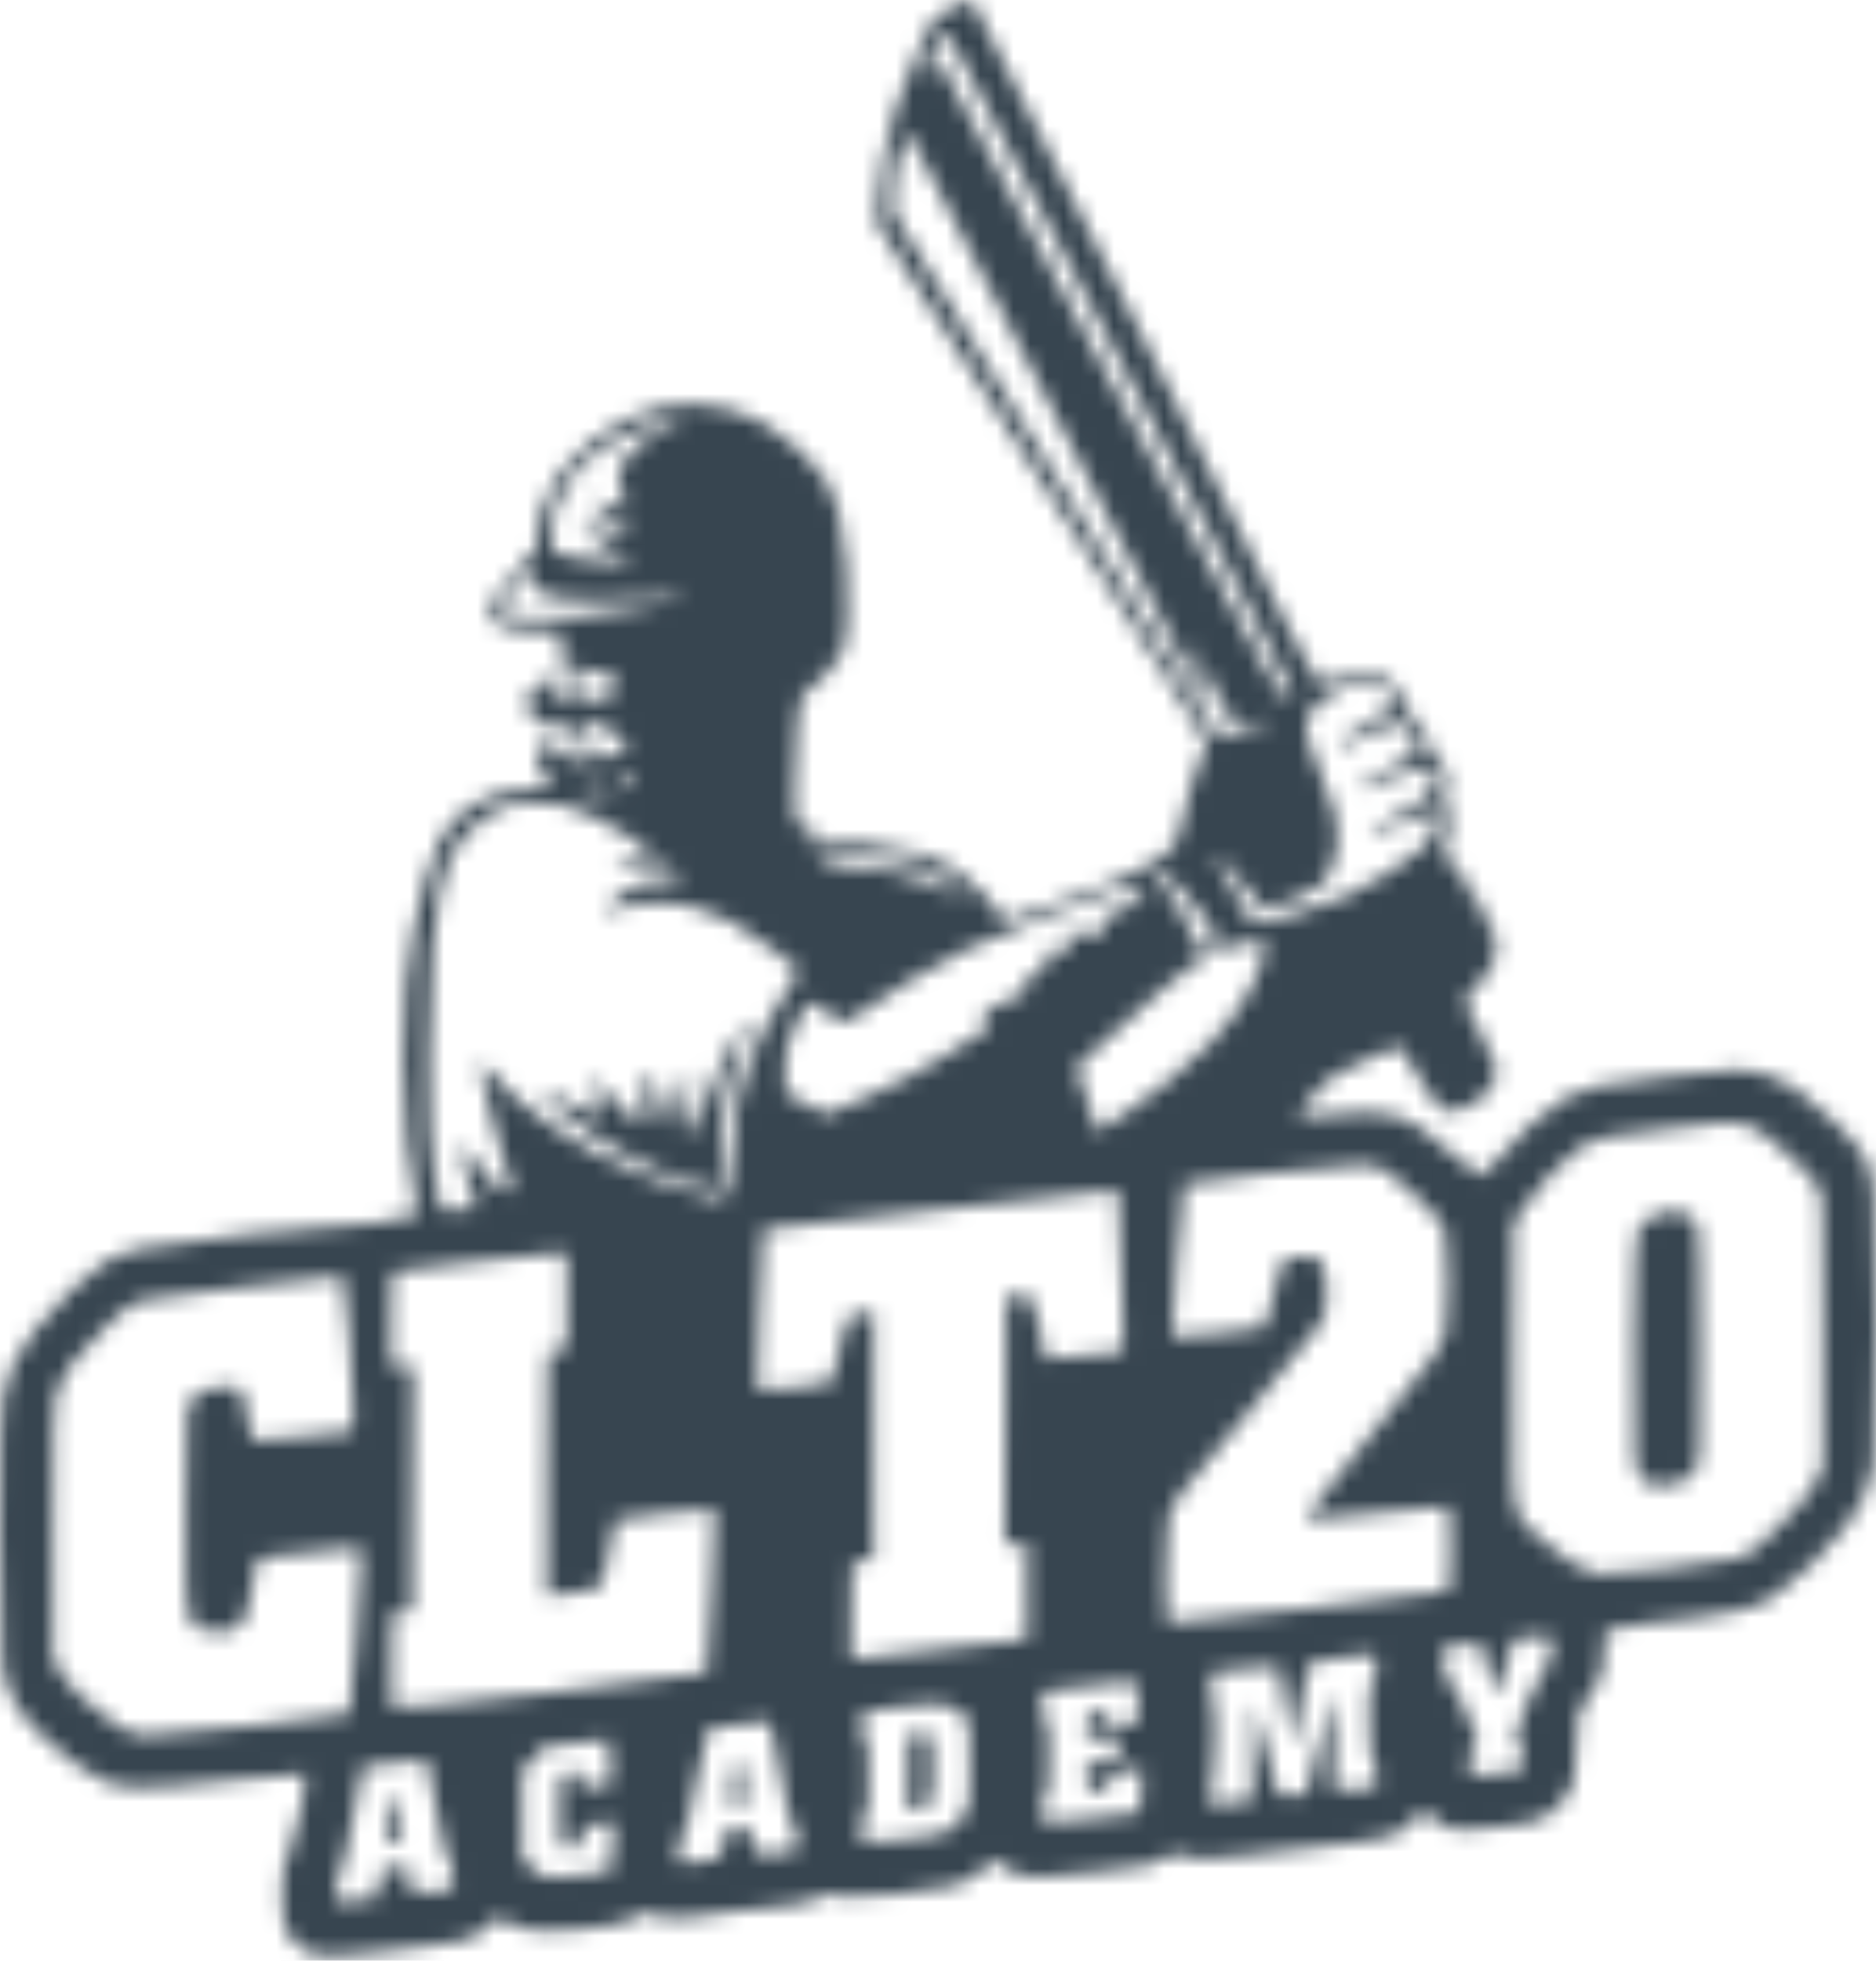 <svg width="112" height="117" viewBox="0 0 112 117" fill="none" xmlns="http://www.w3.org/2000/svg">
<mask id="path-1-inside-1" fill="white">
<path fill-rule="evenodd" clip-rule="evenodd" d="M56.887 0.43C56.36 0.661 55.839 0.984 55.73 1.149C55.62 1.314 55.177 2.241 54.744 3.21C54.311 4.178 53.754 5.603 53.507 6.377C53.259 7.15 52.913 8.474 52.739 9.317C52.565 10.161 52.413 11.416 52.4 12.107L52.377 13.363L54.36 16.467C55.451 18.173 58.803 23.427 61.809 28.141C64.815 32.855 68.362 38.417 69.69 40.502C71.019 42.586 72.106 44.358 72.106 44.439C72.106 44.52 72.016 44.621 71.905 44.664C71.792 44.707 71.442 45.697 71.101 46.933C70.77 48.139 70.454 49.358 70.401 49.643C70.347 49.927 70.206 50.314 70.087 50.502C69.968 50.69 69.478 51.097 68.999 51.407C68.52 51.717 67.444 52.243 66.607 52.576C65.771 52.91 64.022 53.553 62.722 54.007C61.422 54.46 60.254 54.865 60.127 54.907C59.982 54.955 59.837 54.851 59.734 54.627C59.645 54.431 59.184 53.849 58.709 53.335C58.234 52.821 57.449 52.143 56.965 51.829C56.48 51.515 55.649 51.129 55.118 50.97C54.586 50.812 53.087 50.545 51.786 50.378C50.486 50.211 49.162 50.005 48.844 49.92C48.527 49.836 48.078 49.578 47.847 49.347C47.432 48.932 47.427 48.905 47.427 47.15C47.427 46.173 47.497 44.522 47.583 43.481C47.723 41.789 47.773 41.566 48.063 41.376C48.242 41.259 48.774 40.775 49.246 40.3C49.719 39.826 50.194 39.224 50.302 38.962C50.41 38.7 50.544 37.887 50.6 37.156C50.656 36.424 50.63 34.919 50.541 33.81C50.452 32.702 50.248 31.284 50.088 30.659C49.928 30.034 49.616 29.189 49.394 28.781C49.172 28.373 48.483 27.564 47.863 26.982C47.242 26.4 46.309 25.673 45.788 25.366C45.267 25.059 44.409 24.672 43.88 24.505C43.352 24.338 42.414 24.165 41.796 24.12C41.022 24.063 40.33 24.114 39.573 24.282C38.968 24.417 38.048 24.728 37.529 24.974C37.009 25.22 36.179 25.709 35.686 26.062C35.192 26.414 34.505 27.01 34.158 27.386C33.812 27.761 33.328 28.384 33.084 28.77C32.839 29.156 32.508 29.894 32.348 30.41C32.189 30.927 32.058 31.684 32.058 32.094C32.058 32.824 32.034 32.863 30.874 34.071C30.223 34.749 29.583 35.531 29.451 35.808C29.304 36.115 29.248 36.461 29.306 36.694C29.362 36.916 29.603 37.183 29.88 37.33C30.211 37.506 30.823 37.602 31.865 37.645L33.371 37.706L33.541 38.465C33.634 38.883 33.748 39.814 33.793 40.534L33.874 41.844L33.52 41.741C33.326 41.684 33.05 41.503 32.909 41.339C32.737 41.141 32.682 40.918 32.744 40.671C32.828 40.336 32.809 40.316 32.537 40.461C32.373 40.55 32.064 40.828 31.852 41.08C31.625 41.35 31.467 41.719 31.467 41.981C31.467 42.274 31.613 42.571 31.899 42.856C32.182 43.139 32.5 43.297 32.822 43.315C33.093 43.33 33.52 43.328 33.771 43.311C34.2 43.283 34.252 43.338 34.635 44.239C34.859 44.766 35.034 45.249 35.024 45.312C35.014 45.376 34.792 45.405 34.53 45.377C34.269 45.35 33.877 45.236 33.661 45.124C33.445 45.012 33.179 44.72 33.07 44.474C32.962 44.228 32.837 44.027 32.793 44.027C32.749 44.027 32.606 44.21 32.476 44.434C32.346 44.657 32.193 45.059 32.136 45.326C32.063 45.668 32.103 45.921 32.271 46.177C32.402 46.378 32.724 46.63 32.986 46.738C33.439 46.924 33.391 46.938 31.984 47.025C31.171 47.076 30.187 47.218 29.796 47.341C29.405 47.464 28.753 47.746 28.347 47.967C27.941 48.188 27.382 48.619 27.105 48.926C26.828 49.233 26.439 49.804 26.241 50.194C26.043 50.584 25.676 51.567 25.425 52.379C25.174 53.19 24.839 54.619 24.68 55.554C24.521 56.489 24.321 57.942 24.235 58.784C24.149 59.625 24.078 61.654 24.078 63.292C24.078 64.972 24.172 67.074 24.295 68.116C24.414 69.131 24.618 70.518 24.747 71.197C24.876 71.876 24.951 72.464 24.912 72.503C24.873 72.541 24.369 72.632 23.792 72.705C23.215 72.777 22.611 72.907 22.45 72.993C22.287 73.08 21.846 73.112 21.455 73.063C21.026 73.011 18.469 73.237 14.882 73.644C11.652 74.012 8.593 74.419 8.084 74.551C7.574 74.682 6.792 74.998 6.345 75.252C5.898 75.507 4.944 76.308 4.225 77.033C3.506 77.758 2.532 78.837 2.06 79.43C1.589 80.024 1.022 80.891 0.801 81.358C0.58 81.825 0.31 82.711 0.2 83.326C0.052 84.159 0 86.199 1.02212e-06 91.316C-0 95.096 0.064 98.686 0.142 99.296C0.233 100.001 0.45 100.742 0.74 101.332C1.019 101.901 1.577 102.647 2.181 103.259C2.724 103.808 3.626 104.604 4.187 105.028C4.747 105.451 5.573 105.977 6.022 106.197C6.667 106.513 7.11 106.609 8.134 106.658C8.992 106.699 10.907 106.558 13.803 106.24C16.209 105.975 18.216 105.798 18.263 105.845C18.31 105.892 18.201 106.749 18.019 107.749C17.837 108.756 17.499 110.006 17.263 110.552C16.886 111.423 16.837 111.711 16.837 113.032C16.837 114.043 16.91 114.703 17.064 115.071C17.189 115.37 17.405 115.741 17.544 115.895C17.684 116.048 18.062 116.309 18.385 116.474C18.896 116.735 19.148 116.762 20.306 116.685C21.04 116.636 22.139 116.528 22.748 116.444C23.358 116.359 24.745 116.193 25.832 116.073C27.424 115.897 27.931 115.782 28.444 115.482C28.794 115.276 29.223 114.929 29.395 114.709C29.682 114.344 29.739 114.327 30.034 114.514C30.213 114.627 30.558 114.82 30.802 114.944C31.046 115.067 31.638 115.196 32.118 115.231C32.599 115.266 33.795 115.215 34.778 115.117C35.761 115.019 36.798 114.868 37.083 114.782C37.367 114.695 37.783 114.495 38.008 114.338C38.4 114.063 38.446 114.061 39.161 114.299C39.813 114.515 40.097 114.525 41.413 114.377C42.242 114.283 43.285 114.145 43.733 114.07C44.179 113.995 45.339 113.867 46.31 113.786C47.707 113.668 48.238 113.558 48.857 113.255C49.288 113.044 49.715 112.918 49.807 112.975C49.899 113.032 50.199 113.129 50.473 113.191C50.768 113.258 52.045 113.187 53.596 113.019C55.039 112.863 56.568 112.635 56.995 112.514C57.466 112.379 58.093 112.029 58.597 111.619L59.425 110.945L59.743 111.236C59.919 111.396 60.284 111.639 60.555 111.777C60.833 111.917 61.383 112.025 61.811 112.023C62.231 112.021 63.771 111.884 65.234 111.718C66.697 111.552 68.143 111.377 68.446 111.328C68.75 111.28 69.236 111.08 69.525 110.883C70.044 110.531 70.062 110.529 70.792 110.768C71.49 110.996 71.7 110.992 74.516 110.686C76.157 110.508 77.932 110.301 78.46 110.226C78.989 110.151 80.141 110.022 81.022 109.94C81.953 109.854 82.88 109.677 83.238 109.518C83.577 109.368 84.11 108.961 84.422 108.614L84.99 107.984L85.457 108.434C85.713 108.681 86.11 108.954 86.339 109.04C86.568 109.127 87.067 109.197 87.447 109.196C87.828 109.195 88.929 109.096 89.893 108.976C91.123 108.823 91.826 108.658 92.251 108.423C92.583 108.239 93.072 107.804 93.338 107.455C93.604 107.106 93.894 106.551 93.983 106.221C94.071 105.892 94.131 104.947 94.116 104.122C94.1 103.267 94.162 102.437 94.258 102.194C94.352 101.959 94.603 101.56 94.817 101.308C95.03 101.055 95.326 100.582 95.474 100.257C95.656 99.858 95.746 99.305 95.749 98.557C95.752 97.948 95.804 97.377 95.863 97.288C95.923 97.2 97.003 97.016 98.263 96.881C99.522 96.745 101.052 96.569 101.661 96.49C102.271 96.411 103.245 96.242 103.825 96.115C104.463 95.976 105.242 95.665 105.794 95.332C106.296 95.028 107.338 94.154 108.109 93.389C108.88 92.624 109.816 91.595 110.189 91.103C110.562 90.611 111.055 89.809 111.284 89.321C111.514 88.833 111.769 87.969 111.851 87.4C111.935 86.817 112 83.205 112 79.124C112 75.023 111.935 71.435 111.851 70.849C111.768 70.28 111.56 69.516 111.388 69.15C111.2 68.75 110.477 67.894 109.581 67.007C108.759 66.194 107.655 65.25 107.128 64.908C106.6 64.567 105.772 64.184 105.288 64.058C104.804 63.932 104.126 63.829 103.783 63.829C103.439 63.829 101.641 64 99.787 64.209C97.932 64.418 95.957 64.685 95.397 64.803C94.837 64.92 93.977 65.231 93.486 65.492C92.994 65.754 92.043 66.489 91.371 67.125C90.698 67.761 89.801 68.71 89.377 69.233C88.953 69.756 88.514 70.184 88.402 70.184C88.291 70.184 87.574 69.627 86.809 68.946C86.044 68.265 85.103 67.499 84.717 67.243C84.331 66.988 83.684 66.68 83.28 66.56C82.876 66.44 82.108 66.347 81.574 66.353C81.04 66.359 79.918 66.444 79.08 66.542C78.243 66.64 77.531 66.693 77.498 66.66C77.465 66.627 77.727 66.226 78.081 65.769C78.435 65.312 78.917 64.756 79.152 64.534C79.388 64.312 80.01 63.956 80.535 63.744C81.06 63.532 81.95 63.117 82.514 62.823C83.077 62.528 83.56 62.352 83.588 62.43C83.616 62.509 84.156 63.405 84.786 64.421C85.677 65.855 86.013 66.279 86.291 66.319C86.488 66.347 86.918 66.291 87.247 66.194C87.575 66.097 88.061 65.854 88.326 65.654C88.591 65.454 88.94 65.031 89.102 64.713C89.263 64.396 89.396 64.026 89.396 63.892C89.396 63.757 88.949 62.763 88.404 61.683L87.411 59.72L88.001 59.078C88.325 58.724 88.752 58.173 88.949 57.853C89.208 57.432 89.309 57.049 89.315 56.473C89.321 55.82 89.262 55.627 88.99 55.407C88.807 55.258 88.657 54.996 88.657 54.824C88.657 54.651 88.563 54.286 88.449 54.012C88.334 53.738 88.109 53.471 87.947 53.42C87.76 53.361 87.619 53.143 87.558 52.819C87.506 52.54 87.293 52.11 87.086 51.864C86.879 51.617 86.623 51.416 86.517 51.416C86.411 51.416 86.285 51.257 86.236 51.062C86.187 50.867 86.246 50.427 86.368 50.083C86.489 49.739 86.588 49.263 86.588 49.026C86.588 48.788 86.491 48.406 86.373 48.177C86.204 47.851 86.191 47.639 86.314 47.196C86.426 46.788 86.423 46.472 86.301 46.068C86.206 45.749 85.943 45.365 85.695 45.182C85.358 44.932 85.258 44.742 85.258 44.349C85.258 44.069 85.124 43.624 84.961 43.36C84.798 43.096 84.467 42.798 84.226 42.698C83.886 42.557 83.768 42.396 83.701 41.979C83.653 41.683 83.553 41.291 83.478 41.108C83.404 40.925 83.046 40.631 82.682 40.454C82.028 40.136 82.006 40.136 80.573 40.378C79.777 40.512 78.99 40.661 78.824 40.708C78.552 40.786 77.523 38.787 68.363 20.392C62.775 9.171 58.123 -0.006 58.024 2.71335e-06C57.926 0.006 57.414 0.2 56.887 0.43ZM58.288 5.243C59.001 6.62 59.8 8.147 60.063 8.634C60.327 9.122 60.876 10.153 61.282 10.925C61.689 11.697 64.268 16.618 67.013 21.86C69.758 27.103 73.191 33.648 74.641 36.404C76.092 39.161 77.261 41.433 77.241 41.454C77.22 41.474 77.034 41.533 76.827 41.585C76.462 41.677 76.311 41.417 71.446 32.324C68.693 27.179 64.534 19.411 62.204 15.063C59.873 10.714 57.58 6.425 57.108 5.531C56.636 4.637 56.185 3.823 56.107 3.722C56.029 3.622 55.905 3.576 55.832 3.621C55.759 3.666 55.57 3.948 55.412 4.248C55.254 4.547 55.123 4.692 55.121 4.57C55.119 4.449 55.24 4.079 55.39 3.75C55.539 3.421 55.843 2.864 56.065 2.513L56.467 1.875L56.73 2.306C56.874 2.544 57.575 3.865 58.288 5.243ZM55.775 10.851C56.569 12.395 57.601 14.39 58.069 15.284C58.537 16.178 60.181 19.337 61.723 22.304C63.264 25.27 65.21 29.028 66.047 30.653C66.884 32.279 67.616 33.675 67.674 33.757C67.731 33.838 68.615 35.534 69.638 37.525C70.661 39.516 71.7 41.511 71.947 41.958C72.194 42.405 72.397 42.689 72.399 42.588C72.4 42.487 72.073 41.491 71.672 40.374C71.271 39.257 70.964 38.322 70.99 38.296C71.016 38.27 71.627 39.366 72.347 40.732L73.657 43.214L74.31 43.261C74.798 43.296 75.071 43.227 75.393 42.989C75.63 42.814 75.851 42.699 75.884 42.732C75.918 42.765 75.763 42.96 75.54 43.166C75.263 43.421 74.772 43.616 73.978 43.784C73.342 43.92 72.768 43.998 72.703 43.957C72.638 43.917 72.12 43.135 71.551 42.219C70.982 41.303 69.369 38.692 67.966 36.417C66.562 34.141 64.899 31.448 64.269 30.432C63.639 29.416 61.996 26.756 60.618 24.52C59.24 22.285 57.038 18.712 55.725 16.581L53.338 12.704V11.748C53.338 11.222 53.409 10.439 53.496 10.009C53.584 9.578 53.757 8.904 53.882 8.51C54.007 8.117 54.16 7.851 54.221 7.919C54.282 7.987 54.981 9.307 55.775 10.851ZM39.925 25.399C39.261 25.72 38.412 26.265 38.037 26.611C37.662 26.956 37.261 27.422 37.145 27.646C37.029 27.869 36.935 28.247 36.935 28.485C36.935 28.722 37.035 29.199 37.156 29.545C37.278 29.89 37.378 30.23 37.378 30.3C37.378 30.37 36.946 30.27 36.417 30.078C35.773 29.844 35.457 29.787 35.457 29.905C35.457 30.002 35.64 30.256 35.864 30.471C36.089 30.686 36.637 31.069 37.084 31.322L37.895 31.783L36.713 31.7C36.063 31.655 35.331 31.579 35.087 31.533L34.644 31.448L35.229 31.979C35.55 32.271 36.274 32.741 36.837 33.023L37.861 33.535L36.918 33.532C36.399 33.53 35.509 33.463 34.94 33.381C34.371 33.3 33.689 33.163 33.425 33.077C32.951 32.923 32.945 32.908 32.945 31.999C32.945 31.491 33.044 30.743 33.164 30.337C33.285 29.93 33.648 29.188 33.971 28.688C34.348 28.106 34.893 27.534 35.488 27.095C35.999 26.718 36.75 26.239 37.156 26.03C37.563 25.82 38.494 25.465 39.225 25.241C39.957 25.016 40.685 24.829 40.843 24.825C41.001 24.82 40.588 25.078 39.925 25.399ZM32.145 35.262C32.295 35.372 32.686 35.537 33.014 35.629C33.342 35.721 34.374 35.803 35.309 35.811C36.244 35.818 37.973 35.766 39.151 35.695C40.33 35.624 41.256 35.607 41.21 35.657C41.163 35.707 39.933 35.944 38.476 36.183C37.019 36.422 35.177 36.697 34.384 36.794C33.591 36.891 32.375 36.941 31.681 36.905C30.795 36.858 30.352 36.769 30.186 36.603C30.024 36.441 29.982 36.243 30.051 35.97C30.106 35.751 30.497 35.206 30.92 34.758L31.689 33.945L31.78 34.504C31.831 34.811 31.995 35.152 32.145 35.262ZM34.94 39.973C35.244 40.1 35.734 40.183 36.029 40.157L36.565 40.111L36.612 40.771C36.648 41.267 36.595 41.477 36.399 41.62C36.256 41.725 35.753 41.81 35.281 41.81H34.422V41.238C34.422 40.923 34.381 40.458 34.33 40.203C34.279 39.949 34.271 39.742 34.312 39.742C34.353 39.742 34.635 39.846 34.94 39.973ZM82.652 41.082C82.909 41.285 83.041 41.531 83.041 41.808C83.041 42.099 82.896 42.35 82.567 42.627C82.306 42.846 81.608 43.266 81.015 43.559C80.423 43.852 79.938 44.173 79.938 44.273C79.938 44.372 79.997 44.49 80.069 44.534C80.141 44.579 80.823 44.285 81.584 43.881C82.345 43.477 83.141 43.145 83.354 43.143C83.567 43.142 83.916 43.278 84.13 43.447C84.428 43.681 84.519 43.884 84.519 44.311C84.519 44.667 84.42 44.958 84.244 45.117C84.092 45.255 83.347 45.687 82.589 46.078C81.83 46.469 81.184 46.865 81.153 46.959C81.121 47.053 81.197 47.13 81.322 47.13C81.446 47.13 82.039 46.907 82.639 46.633C83.24 46.359 83.979 46.053 84.282 45.953C84.72 45.809 84.924 45.81 85.282 45.958C85.691 46.127 85.725 46.192 85.649 46.659C85.603 46.941 85.413 47.336 85.227 47.535C85.041 47.735 84.207 48.231 83.374 48.639C82.535 49.049 81.859 49.472 81.859 49.585C81.859 49.698 81.915 49.791 81.983 49.791C82.051 49.791 82.766 49.492 83.572 49.128C84.377 48.764 85.178 48.464 85.352 48.463C85.536 48.462 85.697 48.575 85.739 48.735C85.778 48.886 85.723 49.269 85.616 49.585C85.506 49.91 85.149 50.404 84.793 50.723C84.448 51.033 83.563 51.659 82.827 52.114C82.092 52.57 80.958 53.195 80.308 53.505C79.657 53.814 78.251 54.302 77.183 54.589C76.115 54.876 75.114 55.111 74.958 55.111C74.753 55.111 74.535 54.82 74.166 54.052C73.886 53.471 73.345 52.539 72.964 51.983C72.582 51.428 72.32 50.973 72.38 50.973C72.441 50.973 72.868 51.309 73.329 51.72C73.79 52.131 74.415 52.869 74.718 53.36C75.236 54.199 75.297 54.248 75.737 54.177C75.994 54.135 76.716 53.888 77.342 53.627C77.968 53.367 78.661 53.001 78.882 52.815C79.118 52.617 79.389 52.146 79.537 51.677C79.675 51.238 79.829 50.584 79.878 50.223C79.934 49.812 79.875 49.215 79.719 48.617C79.584 48.094 79.204 47.03 78.876 46.253C78.549 45.476 78.194 44.523 78.088 44.135C77.953 43.643 77.937 43.278 78.034 42.925C78.119 42.617 78.443 42.182 78.858 41.817C79.234 41.486 79.847 41.12 80.22 41.006C80.593 40.891 81.206 40.792 81.581 40.786C82.058 40.779 82.379 40.868 82.652 41.082ZM36.363 43.677C36.437 43.769 36.7 43.884 36.948 43.934C37.333 44.011 37.391 44.082 37.351 44.423C37.312 44.76 37.179 44.865 36.505 45.098C35.848 45.324 35.672 45.339 35.517 45.18C35.413 45.075 35.189 44.63 35.018 44.193C34.847 43.755 34.726 43.383 34.749 43.366C34.773 43.349 35.091 43.273 35.457 43.198C36.007 43.084 36.131 43.1 36.175 43.285C36.204 43.409 36.288 43.585 36.363 43.677ZM37.837 46.724C37.77 46.907 37.584 47.076 37.423 47.101C37.262 47.125 37.046 47.042 36.942 46.917C36.783 46.726 36.809 46.668 37.103 46.55C37.295 46.473 37.566 46.406 37.706 46.401C37.908 46.394 37.935 46.46 37.837 46.724ZM36.483 47.332C36.447 47.366 35.952 47.312 35.383 47.212L34.349 47.03L34.94 46.923C35.265 46.864 35.631 46.797 35.752 46.776C35.874 46.754 36.103 46.856 36.261 47.003C36.42 47.15 36.519 47.298 36.483 47.332ZM33.841 48.104C34.283 48.233 35.145 48.588 35.757 48.892C36.37 49.197 37.321 49.748 37.872 50.117L38.873 50.789L38.164 50.895C37.775 50.953 37.272 51.096 37.047 51.212C36.823 51.329 36.639 51.448 36.639 51.478C36.639 51.508 37.221 51.525 37.932 51.516C38.644 51.507 39.467 51.583 39.762 51.685C40.056 51.787 40.416 52.001 40.56 52.161C40.818 52.445 40.808 52.45 40.014 52.45C39.569 52.45 38.871 52.55 38.464 52.671C38.056 52.792 37.449 53.089 37.114 53.331C36.78 53.573 36.431 53.912 36.339 54.084C36.247 54.256 36.198 54.423 36.23 54.455C36.261 54.486 36.649 54.37 37.091 54.196C37.696 53.958 38.225 53.879 39.225 53.874C40.206 53.87 40.845 53.958 41.658 54.208C42.265 54.395 43.156 54.746 43.638 54.99C44.12 55.233 45.22 55.962 46.082 56.611C46.943 57.259 47.669 57.845 47.693 57.914C47.718 57.983 47.474 58.388 47.151 58.815C46.829 59.241 46.233 60.228 45.829 61.008C45.424 61.788 44.914 62.924 44.695 63.534C44.477 64.143 44.171 65.293 44.015 66.088C43.84 66.984 43.733 68.162 43.733 69.182C43.733 70.671 43.702 70.863 43.411 71.172C43.234 71.36 42.998 71.514 42.885 71.514C42.772 71.514 42.088 71.344 41.365 71.136C40.641 70.927 39.365 70.491 38.529 70.166C37.693 69.841 36.377 69.239 35.605 68.828C34.833 68.417 33.721 67.749 33.134 67.344C32.548 66.939 31.583 66.193 30.991 65.688C30.399 65.183 29.683 64.46 29.398 64.082C29.114 63.704 28.825 63.393 28.757 63.391C28.689 63.388 28.68 63.669 28.738 64.014C28.795 64.359 29.064 65.54 29.335 66.637C29.605 67.734 30.026 69.214 30.268 69.925C30.511 70.636 30.678 71.218 30.64 71.218C30.602 71.218 30.244 71.053 29.846 70.851C29.237 70.543 29.009 70.296 28.414 69.303C28.025 68.654 27.662 68.171 27.607 68.23C27.553 68.288 27.589 68.869 27.688 69.519C27.786 70.169 28.017 70.99 28.2 71.344C28.382 71.697 28.507 72.011 28.476 72.042C28.445 72.073 27.951 72.141 27.378 72.195C26.368 72.288 26.334 72.281 26.248 71.939C26.199 71.745 26.043 70.755 25.901 69.74C25.699 68.302 25.641 66.847 25.637 63.164C25.635 60.229 25.708 57.707 25.831 56.514C25.941 55.458 26.117 54.095 26.224 53.485C26.33 52.875 26.555 52.011 26.724 51.564C26.893 51.117 27.284 50.419 27.592 50.012C27.9 49.606 28.483 49.055 28.886 48.789C29.29 48.523 29.919 48.211 30.285 48.097C30.651 47.983 31.42 47.885 31.994 47.88C32.569 47.874 33.4 47.975 33.841 48.104ZM51.86 51.074C53.039 51.281 54.382 51.568 54.846 51.711C55.309 51.855 56.009 52.207 56.4 52.494C56.791 52.781 57.243 53.164 57.405 53.344L57.697 53.672L57.106 53.373C56.781 53.209 55.917 52.862 55.185 52.603C54.454 52.344 53.367 52.037 52.771 51.922C52.175 51.806 51.252 51.712 50.722 51.712C49.848 51.712 49.689 51.662 49.035 51.182C48.638 50.89 48.314 50.62 48.314 50.582C48.314 50.543 48.629 50.553 49.016 50.604C49.402 50.655 50.682 50.866 51.86 51.074ZM70.534 53.079C71.114 53.668 71.799 54.516 72.055 54.963C72.311 55.41 72.561 55.911 72.609 56.076C72.675 56.304 72.587 56.442 72.243 56.645C71.994 56.792 71.769 56.89 71.744 56.861C71.718 56.833 71.347 56.089 70.918 55.209C70.428 54.2 69.869 53.311 69.408 52.807C68.687 52.018 68.683 52.007 69.078 52.007C69.38 52.007 69.739 52.271 70.534 53.079ZM67.951 53.226L68.485 53.559L67.97 53.633C67.592 53.687 67.402 53.815 67.26 54.113C67.096 54.455 66.973 54.519 66.482 54.519C65.9 54.519 65.899 54.521 65.899 55.111V55.702H64.774C63.772 55.702 63.656 55.73 63.722 55.96C63.763 56.102 63.841 56.326 63.895 56.457C63.973 56.644 63.873 56.715 63.432 56.788C63.123 56.839 62.687 56.881 62.463 56.882C62.24 56.883 62.057 56.929 62.057 56.985C62.057 57.041 62.201 57.239 62.376 57.426L62.695 57.766L62.191 57.968C61.914 58.079 61.571 58.211 61.428 58.262C61.242 58.327 61.179 58.485 61.206 58.813C61.243 59.26 61.207 59.288 59.988 59.794C59.297 60.081 58.706 60.339 58.675 60.368C58.644 60.397 58.73 60.592 58.866 60.8C59.002 61.008 59.077 61.237 59.032 61.309C58.988 61.382 57.84 62.126 56.482 62.963C54.837 63.977 53.231 64.821 51.668 65.492L49.323 66.499L48.116 65.859L46.91 65.22L46.867 64.001C46.827 62.875 46.866 62.682 47.371 61.495C47.672 60.788 47.995 60.095 48.089 59.956C48.244 59.726 48.35 59.764 49.243 60.362C49.783 60.725 50.311 61.022 50.416 61.022C50.52 61.022 51.105 60.67 51.714 60.24C52.322 59.81 53.486 59.041 54.299 58.53C55.111 58.019 56.641 57.176 57.697 56.655C58.754 56.135 60.982 55.207 62.648 54.594C64.314 53.98 66.01 53.351 66.416 53.196C66.823 53.04 67.214 52.909 67.286 52.904C67.357 52.898 67.657 53.043 67.951 53.226ZM75.503 56.477C75.502 56.66 75.408 57.117 75.294 57.493C75.18 57.868 74.939 58.466 74.758 58.823C74.577 59.179 74.166 59.857 73.846 60.331C73.525 60.804 72.819 61.661 72.278 62.235C71.736 62.809 70.598 63.836 69.749 64.516C68.9 65.197 67.654 66.12 66.98 66.569C66.306 67.017 65.664 67.419 65.553 67.462C65.405 67.518 65.328 67.342 65.264 66.802C65.216 66.396 64.961 65.547 64.698 64.916L64.22 63.768L65.688 62.38C66.495 61.617 68.107 60.171 69.27 59.166C70.476 58.126 71.73 57.177 72.185 56.962C72.625 56.753 73.369 56.49 73.839 56.376C74.308 56.263 74.875 56.164 75.098 56.157C75.425 56.147 75.504 56.21 75.503 56.477ZM44.292 61.294C44.091 61.532 43.606 62.35 43.212 63.111C42.819 63.872 42.249 65.254 41.945 66.183L41.394 67.872L41.215 67.218C41.104 66.807 41.067 66.053 41.117 65.196C41.161 64.445 41.17 63.829 41.136 63.829C41.103 63.829 40.969 64.079 40.839 64.384C40.708 64.689 40.488 65.5 40.35 66.187L40.099 67.436L39.79 66.778C39.62 66.416 39.368 65.688 39.228 65.159C39.089 64.631 38.941 64.099 38.899 63.977C38.852 63.838 38.745 63.977 38.612 64.347C38.495 64.672 38.398 65.42 38.398 66.009L38.396 67.08L37.998 66.873C37.779 66.76 37.349 66.423 37.043 66.125C36.737 65.827 36.255 65.24 35.972 64.819C35.666 64.365 35.457 64.162 35.457 64.318C35.457 64.463 35.565 65.013 35.698 65.541C35.83 66.068 35.908 66.531 35.87 66.569C35.833 66.606 35.342 66.415 34.779 66.143C34.217 65.872 33.44 65.529 33.052 65.383C32.664 65.237 32.312 65.152 32.269 65.194C32.227 65.237 32.703 65.683 33.327 66.185C33.951 66.687 34.962 67.435 35.572 67.847C36.183 68.26 37.421 68.949 38.324 69.379C39.226 69.808 40.275 70.263 40.655 70.388C41.035 70.514 41.751 70.71 42.247 70.824C42.742 70.939 43.181 70.978 43.222 70.911C43.264 70.845 43.219 70.481 43.124 70.103C43.012 69.657 42.983 68.813 43.041 67.695C43.09 66.747 43.262 65.463 43.423 64.841C43.584 64.219 43.949 63.09 44.233 62.333C44.518 61.575 44.729 60.935 44.703 60.909C44.677 60.883 44.492 61.056 44.292 61.294ZM104.177 67.081C104.321 67.081 104.81 67.33 105.263 67.635C105.716 67.94 106.594 68.688 107.214 69.297C107.834 69.907 108.451 70.605 108.585 70.849C108.803 71.246 108.829 72.146 108.829 79.42V87.548L108.394 88.434C108.079 89.075 107.485 89.799 106.25 91.043C104.718 92.586 104.456 92.789 103.729 92.993C103.283 93.119 101.322 93.398 99.371 93.613C97.42 93.828 95.577 93.971 95.275 93.931C94.964 93.889 94.293 93.567 93.724 93.186C93.172 92.817 92.277 92.112 91.735 91.619C91.081 91.024 90.669 90.512 90.511 90.096C90.299 89.541 90.277 88.529 90.314 81.261L90.356 73.054L90.871 72.206C91.153 71.739 91.901 70.801 92.531 70.121C93.161 69.441 93.975 68.687 94.339 68.446C94.704 68.204 95.384 67.935 95.856 67.845C96.326 67.755 97.908 67.548 99.371 67.385C100.834 67.221 102.264 67.061 102.548 67.028C102.833 66.996 103.257 66.995 103.49 67.025C103.724 67.056 104.033 67.081 104.177 67.081ZM82.971 70.038C83.376 70.315 84.248 71.077 84.909 71.73C85.793 72.603 86.156 73.075 86.276 73.509C86.365 73.834 86.438 75.197 86.436 76.538C86.435 77.879 86.375 79.228 86.303 79.536C86.232 79.844 85.933 80.442 85.64 80.866C85.347 81.29 83.451 83.665 81.429 86.144C79.406 88.623 77.834 90.671 77.937 90.695C78.039 90.719 79.938 90.533 82.157 90.281C84.375 90.03 86.28 89.859 86.389 89.901C86.545 89.96 86.588 90.508 86.588 92.411C86.588 94.067 86.534 94.879 86.42 94.949C86.328 95.006 82.554 95.468 78.034 95.975C73.514 96.482 69.766 96.868 69.704 96.832C69.643 96.796 69.594 95.582 69.594 94.135C69.594 92.688 69.661 91.149 69.743 90.714C69.857 90.116 70.081 89.684 70.667 88.933C71.093 88.387 72.969 86.123 74.836 83.902C76.703 81.681 78.449 79.541 78.715 79.147C79.167 78.477 79.199 78.347 79.199 77.181C79.199 76.367 79.123 75.785 78.98 75.509C78.84 75.239 78.598 75.049 78.312 74.987C78.065 74.932 77.597 74.933 77.273 74.987C76.906 75.05 76.623 75.199 76.525 75.382C76.438 75.545 76.203 76.451 76.003 77.397C75.803 78.342 75.574 79.156 75.493 79.205C75.414 79.255 74.154 79.418 72.694 79.568C71.234 79.718 70.01 79.811 69.973 79.775C69.937 79.739 70.071 77.687 70.27 75.215C70.47 72.743 70.664 70.69 70.701 70.653C70.739 70.615 72.982 70.332 75.686 70.023C78.391 69.715 80.971 69.478 81.42 69.498C82.073 69.526 82.383 69.634 82.971 70.038ZM66.841 73.25C66.889 74.449 66.97 76.61 67.021 78.053C67.105 80.43 67.09 80.676 66.869 80.676C66.735 80.676 65.689 80.779 64.546 80.906C63.402 81.032 62.451 81.115 62.433 81.09C62.414 81.066 62.259 80.292 62.089 79.371C61.918 78.451 61.697 77.6 61.598 77.48C61.476 77.333 61.2 77.277 60.74 77.307L60.062 77.351L60.024 84.794L59.985 92.237L60.652 92.137L61.318 92.037V94.915V97.792L60.764 97.882C60.459 97.932 58.381 98.17 56.146 98.411C53.911 98.652 51.799 98.891 51.454 98.942L50.826 99.034V96.153C50.826 93.29 50.828 93.271 51.158 93.183C51.341 93.134 51.64 93.093 51.823 93.091L52.156 93.09V85.681V78.273L51.463 78.351C51.071 78.396 50.694 78.533 50.595 78.669C50.499 78.8 50.27 79.688 50.086 80.642C49.902 81.595 49.711 82.419 49.661 82.472C49.611 82.526 48.611 82.678 47.44 82.811C46.268 82.943 45.268 82.999 45.217 82.935C45.166 82.871 45.226 80.691 45.352 78.09L45.58 73.361L55.555 72.234C61.041 71.614 65.805 71.099 66.141 71.089L66.752 71.07L66.841 73.25ZM99.19 72.396C98.928 72.459 98.543 72.621 98.334 72.758C98.125 72.895 97.875 73.187 97.779 73.406C97.656 73.685 97.588 75.602 97.552 79.789C97.524 83.081 97.545 86.256 97.598 86.845C97.66 87.522 97.792 88.033 97.955 88.235C98.146 88.47 98.425 88.571 99.018 88.621C99.547 88.664 100.011 88.609 100.37 88.459C100.676 88.331 101.047 88.016 101.214 87.741C101.502 87.269 101.513 87.012 101.513 80.439C101.514 75.736 101.462 73.478 101.346 73.146C101.232 72.819 101.02 72.598 100.686 72.459C100.415 72.345 100.075 72.26 99.93 72.268C99.785 72.276 99.452 72.334 99.19 72.396ZM33.831 77.647V80.528H33.474C33.278 80.528 33.011 80.569 32.883 80.618C32.674 80.698 32.649 81.483 32.649 87.953V95.199L33.917 95.096C34.615 95.04 35.344 94.921 35.539 94.832C35.733 94.744 35.959 94.465 36.04 94.213C36.122 93.961 36.294 93.09 36.423 92.277C36.552 91.464 36.703 90.757 36.759 90.705C36.815 90.654 38.151 90.47 39.729 90.297C41.306 90.125 42.629 90.015 42.667 90.054C42.706 90.092 42.624 92.271 42.485 94.895C42.346 97.519 42.215 99.732 42.194 99.813C42.173 99.896 38.014 100.422 32.806 101.003C26.427 101.713 23.435 101.994 23.393 101.885C23.36 101.797 23.35 100.497 23.373 98.996L23.413 96.267L24.004 96.193L24.595 96.119L24.634 88.841L24.672 81.563H24.006H23.339V78.75C23.339 76.633 23.385 75.922 23.524 75.874C23.626 75.839 25.704 75.585 28.142 75.308C30.58 75.032 32.858 74.796 33.203 74.785L33.831 74.765V77.647ZM20.851 79.727C20.986 81.671 21.103 83.744 21.11 84.334C21.117 84.923 21.073 85.404 21.012 85.404C20.951 85.403 19.652 85.543 18.127 85.714C16.601 85.885 15.266 85.992 15.159 85.951C15.044 85.907 14.899 85.405 14.801 84.711C14.71 84.07 14.568 83.365 14.484 83.145C14.344 82.776 14.268 82.745 13.511 82.745C13.059 82.745 12.476 82.836 12.214 82.946C11.953 83.057 11.606 83.297 11.443 83.479C11.16 83.797 11.146 84.053 11.103 89.743C11.071 94.01 11.108 95.854 11.235 96.31C11.332 96.659 11.549 97.041 11.719 97.16C11.91 97.293 12.382 97.375 12.965 97.375C13.795 97.375 13.952 97.327 14.315 96.964C14.631 96.648 14.767 96.313 14.899 95.523C14.994 94.957 15.141 94.144 15.226 93.718C15.338 93.152 15.447 92.941 15.628 92.94C15.765 92.938 17.007 92.806 18.389 92.646C19.77 92.486 21.05 92.354 21.233 92.353C21.531 92.351 21.566 92.423 21.566 93.047C21.566 93.43 21.426 95.641 21.256 97.961C21.085 100.28 20.903 102.218 20.849 102.268C20.797 102.318 18.173 102.642 15.019 102.988C11.865 103.334 8.959 103.587 8.561 103.548C8.094 103.503 7.547 103.303 7.021 102.984C6.572 102.712 5.677 102.004 5.032 101.41C4.315 100.751 3.725 100.059 3.513 99.629L3.167 98.927V91.316C3.167 85.418 3.212 83.553 3.364 83.029C3.472 82.657 3.881 81.926 4.272 81.404C4.663 80.882 5.609 79.849 6.374 79.109C7.569 77.952 7.87 77.739 8.52 77.583C8.935 77.483 11.758 77.116 14.793 76.766C17.827 76.417 20.376 76.145 20.457 76.162C20.543 76.179 20.71 77.692 20.851 79.727ZM92.619 98.339C92.656 98.915 92.607 99.105 92.374 99.288C92.213 99.415 91.75 100.283 91.345 101.217C90.939 102.152 90.569 103.135 90.522 103.403C90.459 103.754 90.496 103.912 90.654 103.973C90.81 104.032 90.874 104.283 90.874 104.835V105.613L90.32 105.699C90.015 105.747 89.316 105.831 88.768 105.887L87.77 105.987V105.154C87.77 104.512 87.821 104.321 87.992 104.321C88.14 104.321 88.214 104.172 88.214 103.875C88.214 103.625 87.823 102.651 87.326 101.658C86.838 100.684 86.372 99.887 86.291 99.887C86.211 99.887 86.145 99.522 86.145 99.075C86.145 98.404 86.19 98.26 86.403 98.249C86.546 98.242 87.045 98.189 87.513 98.13L88.365 98.024L88.585 98.771C88.706 99.182 88.911 99.907 89.041 100.382C89.171 100.858 89.327 101.19 89.387 101.121C89.447 101.052 89.673 100.302 89.891 99.455C90.108 98.608 90.31 97.889 90.34 97.859C90.371 97.829 90.819 97.75 91.336 97.683C91.854 97.617 92.344 97.575 92.425 97.591C92.507 97.607 92.594 97.944 92.619 98.339ZM82.155 99.502C82.155 100.07 82.092 100.323 81.936 100.383C81.754 100.453 81.721 100.849 81.74 102.704C81.758 104.408 81.81 104.959 81.959 105.016C82.087 105.065 82.155 105.359 82.155 105.867V106.643L81.246 106.738C80.747 106.79 80.182 106.833 79.99 106.833H79.642V103.853C79.642 102.214 79.606 100.909 79.562 100.953C79.518 100.997 79.161 102.373 78.77 104.011C78.379 105.648 78.033 107.014 78.001 107.045C77.969 107.076 77.584 107.124 77.145 107.152C76.404 107.199 76.339 107.176 76.231 106.833C76.166 106.63 75.834 105.348 75.492 103.986C75.149 102.623 74.838 101.539 74.801 101.577C74.763 101.614 74.743 102.942 74.756 104.527L74.781 107.408L74.293 107.482C74.025 107.523 73.456 107.596 73.029 107.643L72.254 107.73V106.912C72.254 106.462 72.32 106.094 72.401 106.094C72.494 106.094 72.549 105.232 72.549 103.803C72.549 102.302 72.496 101.513 72.394 101.513C72.299 101.513 72.256 101.186 72.283 100.663L72.328 99.813L73.731 99.641C74.504 99.547 75.405 99.464 75.734 99.457L76.333 99.444L76.674 101.567C76.861 102.734 77.065 103.771 77.127 103.871C77.203 103.994 77.265 103.94 77.319 103.707C77.362 103.516 77.548 102.462 77.731 101.365C77.914 100.268 78.105 99.322 78.154 99.264C78.204 99.205 78.975 99.064 79.867 98.95C80.76 98.836 81.639 98.734 81.822 98.724C82.128 98.707 82.155 98.768 82.155 99.502ZM67.875 100.663C67.924 100.846 67.965 101.411 67.966 101.919C67.968 102.779 67.945 102.843 67.636 102.844C67.453 102.845 67.054 102.887 66.749 102.938C66.273 103.016 66.195 102.99 66.192 102.751C66.191 102.598 66.135 102.385 66.066 102.278C65.979 102.141 65.781 102.113 65.403 102.184C64.869 102.284 64.865 102.29 64.865 103.027V103.77L65.825 103.693L66.786 103.616V104.338C66.786 105.026 66.767 105.06 66.379 105.061C66.156 105.062 65.724 105.104 65.419 105.154L64.865 105.246V106.031C64.865 106.462 64.916 106.847 64.979 106.886C65.042 106.925 65.321 106.91 65.599 106.853C66.006 106.77 66.128 106.659 66.225 106.284C66.292 106.027 66.462 105.784 66.603 105.743C66.744 105.703 67.157 105.649 67.52 105.623L68.18 105.577L68.135 106.833C68.109 107.524 68.064 108.114 68.034 108.145C68.004 108.176 66.863 108.324 65.498 108.474C64.134 108.624 62.835 108.748 62.611 108.75C62.223 108.754 62.205 108.722 62.205 108.033C62.205 107.573 62.285 107.246 62.426 107.128C62.605 106.98 62.648 106.527 62.648 104.815C62.648 103.059 62.609 102.671 62.426 102.601C62.267 102.54 62.205 102.291 62.205 101.719C62.205 101.184 62.266 100.919 62.389 100.913C62.491 100.909 63.572 100.784 64.791 100.636C66.01 100.488 67.183 100.358 67.397 100.348C67.683 100.335 67.809 100.418 67.875 100.663ZM57.206 102.148L57.845 102.636L57.886 105.191C57.924 107.576 57.905 107.781 57.613 108.254C57.441 108.532 57.085 108.924 56.822 109.125C56.406 109.442 56.03 109.525 53.951 109.759C52.635 109.907 51.527 109.997 51.488 109.958C51.449 109.919 51.417 109.563 51.417 109.168C51.417 108.665 51.484 108.423 51.639 108.364C51.822 108.293 51.86 107.89 51.86 106.004C51.86 104.15 51.822 103.729 51.653 103.729C51.503 103.729 51.444 103.523 51.44 102.983C51.436 102.497 51.502 102.21 51.629 102.161C51.736 102.12 52.546 101.999 53.43 101.892C54.314 101.784 55.382 101.689 55.802 101.679C56.454 101.663 56.66 101.732 57.206 102.148ZM46.007 102.954C46.05 103.096 46.289 104.276 46.54 105.577C46.79 106.877 47.031 108.124 47.075 108.347C47.118 108.57 47.253 108.807 47.374 108.875C47.532 108.964 47.58 109.199 47.547 109.725L47.501 110.453L46.354 110.587C45.723 110.661 45.167 110.681 45.117 110.631C45.068 110.582 44.994 110.238 44.952 109.866C44.91 109.495 44.825 109.159 44.763 109.121C44.701 109.082 44.345 109.093 43.972 109.144L43.294 109.237L43.201 109.937C43.15 110.322 43.065 110.707 43.013 110.791C42.961 110.876 42.424 111.014 41.82 111.097C41.216 111.181 40.668 111.216 40.602 111.175C40.535 111.134 40.481 110.826 40.481 110.491C40.481 110.105 40.582 109.77 40.756 109.576C40.952 109.358 41.192 108.396 41.595 106.205C41.908 104.5 42.229 103.134 42.318 103.129C42.405 103.123 43.208 103.032 44.102 102.925C44.996 102.818 45.773 102.723 45.828 102.713C45.884 102.703 45.964 102.811 46.007 102.954ZM54.225 105.577C54.225 106.755 54.208 107.769 54.188 107.83C54.168 107.891 54.35 107.961 54.594 107.985C54.838 108.009 55.167 107.933 55.325 107.817C55.568 107.64 55.623 107.38 55.675 106.19C55.709 105.41 55.692 104.471 55.637 104.103L55.537 103.434H54.881H54.225V105.577ZM36.478 105.835C36.49 106.468 36.459 106.537 36.159 106.539C35.976 106.54 35.577 106.582 35.272 106.632C34.782 106.713 34.718 106.689 34.718 106.421C34.718 106.254 34.678 106.013 34.628 105.884C34.579 105.756 34.384 105.651 34.196 105.651C34.007 105.651 33.748 105.755 33.62 105.883C33.433 106.07 33.388 106.485 33.388 108.015C33.388 109.545 33.433 109.96 33.62 110.147C33.748 110.275 33.877 110.379 33.906 110.379C33.936 110.379 34.121 110.318 34.318 110.243C34.588 110.141 34.7 109.958 34.773 109.504C34.852 109.008 34.928 108.901 35.2 108.9C35.382 108.899 35.787 108.856 36.1 108.804L36.67 108.71L36.563 110.173C36.504 110.977 36.447 111.646 36.437 111.659C36.426 111.672 35.589 111.784 34.577 111.907C33.261 112.067 32.651 112.087 32.435 111.977C32.268 111.891 31.916 111.617 31.652 111.367L31.171 110.913V108.296V105.679L31.816 104.967L32.461 104.255L34.365 104.022L36.27 103.789L36.368 104.461C36.422 104.831 36.471 105.449 36.478 105.835ZM43.987 104.764C43.939 104.886 43.806 105.568 43.692 106.279L43.483 107.572H44.053H44.623L44.533 107.018C44.485 106.713 44.361 106.031 44.26 105.503C44.158 104.974 44.035 104.642 43.987 104.764ZM26.068 108.089C26.471 110.215 26.701 111.118 26.838 111.118C26.976 111.118 27.034 111.353 27.034 111.92V112.723L26.184 112.816C25.717 112.868 25.159 112.943 24.946 112.983C24.573 113.052 24.552 113.019 24.428 112.2L24.3 111.345L23.635 111.391C23.269 111.417 22.918 111.487 22.855 111.548C22.792 111.609 22.699 112.004 22.649 112.427C22.599 112.85 22.518 113.219 22.468 113.247C22.419 113.276 21.863 113.346 21.233 113.404L20.088 113.508V112.695C20.088 112.176 20.155 111.86 20.273 111.821C20.386 111.783 20.688 110.535 21.054 108.594L21.651 105.429L22.975 105.264C23.704 105.173 24.568 105.09 24.896 105.079L25.493 105.059L26.068 108.089ZM23.454 107.128C23.404 107.332 23.281 108.015 23.182 108.647C23.083 109.279 23.04 109.834 23.086 109.88C23.132 109.926 23.38 109.918 23.636 109.862C24.097 109.761 24.101 109.752 24.006 109.059C23.952 108.674 23.827 107.999 23.727 107.559C23.575 106.887 23.531 106.818 23.454 107.128Z"/>
</mask>
<path fill-rule="evenodd" clip-rule="evenodd" d="M56.887 0.43C56.36 0.661 55.839 0.984 55.73 1.149C55.62 1.314 55.177 2.241 54.744 3.21C54.311 4.178 53.754 5.603 53.507 6.377C53.259 7.15 52.913 8.474 52.739 9.317C52.565 10.161 52.413 11.416 52.4 12.107L52.377 13.363L54.36 16.467C55.451 18.173 58.803 23.427 61.809 28.141C64.815 32.855 68.362 38.417 69.69 40.502C71.019 42.586 72.106 44.358 72.106 44.439C72.106 44.52 72.016 44.621 71.905 44.664C71.792 44.707 71.442 45.697 71.101 46.933C70.77 48.139 70.454 49.358 70.401 49.643C70.347 49.927 70.206 50.314 70.087 50.502C69.968 50.69 69.478 51.097 68.999 51.407C68.52 51.717 67.444 52.243 66.607 52.576C65.771 52.91 64.022 53.553 62.722 54.007C61.422 54.46 60.254 54.865 60.127 54.907C59.982 54.955 59.837 54.851 59.734 54.627C59.645 54.431 59.184 53.849 58.709 53.335C58.234 52.821 57.449 52.143 56.965 51.829C56.48 51.515 55.649 51.129 55.118 50.97C54.586 50.812 53.087 50.545 51.786 50.378C50.486 50.211 49.162 50.005 48.844 49.92C48.527 49.836 48.078 49.578 47.847 49.347C47.432 48.932 47.427 48.905 47.427 47.15C47.427 46.173 47.497 44.522 47.583 43.481C47.723 41.789 47.773 41.566 48.063 41.376C48.242 41.259 48.774 40.775 49.246 40.3C49.719 39.826 50.194 39.224 50.302 38.962C50.41 38.7 50.544 37.887 50.6 37.156C50.656 36.424 50.63 34.919 50.541 33.81C50.452 32.702 50.248 31.284 50.088 30.659C49.928 30.034 49.616 29.189 49.394 28.781C49.172 28.373 48.483 27.564 47.863 26.982C47.242 26.4 46.309 25.673 45.788 25.366C45.267 25.059 44.409 24.672 43.88 24.505C43.352 24.338 42.414 24.165 41.796 24.12C41.022 24.063 40.33 24.114 39.573 24.282C38.968 24.417 38.048 24.728 37.529 24.974C37.009 25.22 36.179 25.709 35.686 26.062C35.192 26.414 34.505 27.01 34.158 27.386C33.812 27.761 33.328 28.384 33.084 28.77C32.839 29.156 32.508 29.894 32.348 30.41C32.189 30.927 32.058 31.684 32.058 32.094C32.058 32.824 32.034 32.863 30.874 34.071C30.223 34.749 29.583 35.531 29.451 35.808C29.304 36.115 29.248 36.461 29.306 36.694C29.362 36.916 29.603 37.183 29.88 37.33C30.211 37.506 30.823 37.602 31.865 37.645L33.371 37.706L33.541 38.465C33.634 38.883 33.748 39.814 33.793 40.534L33.874 41.844L33.52 41.741C33.326 41.684 33.05 41.503 32.909 41.339C32.737 41.141 32.682 40.918 32.744 40.671C32.828 40.336 32.809 40.316 32.537 40.461C32.373 40.55 32.064 40.828 31.852 41.08C31.625 41.35 31.467 41.719 31.467 41.981C31.467 42.274 31.613 42.571 31.899 42.856C32.182 43.139 32.5 43.297 32.822 43.315C33.093 43.33 33.52 43.328 33.771 43.311C34.2 43.283 34.252 43.338 34.635 44.239C34.859 44.766 35.034 45.249 35.024 45.312C35.014 45.376 34.792 45.405 34.53 45.377C34.269 45.35 33.877 45.236 33.661 45.124C33.445 45.012 33.179 44.72 33.07 44.474C32.962 44.228 32.837 44.027 32.793 44.027C32.749 44.027 32.606 44.21 32.476 44.434C32.346 44.657 32.193 45.059 32.136 45.326C32.063 45.668 32.103 45.921 32.271 46.177C32.402 46.378 32.724 46.63 32.986 46.738C33.439 46.924 33.391 46.938 31.984 47.025C31.171 47.076 30.187 47.218 29.796 47.341C29.405 47.464 28.753 47.746 28.347 47.967C27.941 48.188 27.382 48.619 27.105 48.926C26.828 49.233 26.439 49.804 26.241 50.194C26.043 50.584 25.676 51.567 25.425 52.379C25.174 53.19 24.839 54.619 24.68 55.554C24.521 56.489 24.321 57.942 24.235 58.784C24.149 59.625 24.078 61.654 24.078 63.292C24.078 64.972 24.172 67.074 24.295 68.116C24.414 69.131 24.618 70.518 24.747 71.197C24.876 71.876 24.951 72.464 24.912 72.503C24.873 72.541 24.369 72.632 23.792 72.705C23.215 72.777 22.611 72.907 22.45 72.993C22.287 73.08 21.846 73.112 21.455 73.063C21.026 73.011 18.469 73.237 14.882 73.644C11.652 74.012 8.593 74.419 8.084 74.551C7.574 74.682 6.792 74.998 6.345 75.252C5.898 75.507 4.944 76.308 4.225 77.033C3.506 77.758 2.532 78.837 2.06 79.43C1.589 80.024 1.022 80.891 0.801 81.358C0.58 81.825 0.31 82.711 0.2 83.326C0.052 84.159 0 86.199 1.02212e-06 91.316C-0 95.096 0.064 98.686 0.142 99.296C0.233 100.001 0.45 100.742 0.74 101.332C1.019 101.901 1.577 102.647 2.181 103.259C2.724 103.808 3.626 104.604 4.187 105.028C4.747 105.451 5.573 105.977 6.022 106.197C6.667 106.513 7.11 106.609 8.134 106.658C8.992 106.699 10.907 106.558 13.803 106.24C16.209 105.975 18.216 105.798 18.263 105.845C18.31 105.892 18.201 106.749 18.019 107.749C17.837 108.756 17.499 110.006 17.263 110.552C16.886 111.423 16.837 111.711 16.837 113.032C16.837 114.043 16.91 114.703 17.064 115.071C17.189 115.37 17.405 115.741 17.544 115.895C17.684 116.048 18.062 116.309 18.385 116.474C18.896 116.735 19.148 116.762 20.306 116.685C21.04 116.636 22.139 116.528 22.748 116.444C23.358 116.359 24.745 116.193 25.832 116.073C27.424 115.897 27.931 115.782 28.444 115.482C28.794 115.276 29.223 114.929 29.395 114.709C29.682 114.344 29.739 114.327 30.034 114.514C30.213 114.627 30.558 114.82 30.802 114.944C31.046 115.067 31.638 115.196 32.118 115.231C32.599 115.266 33.795 115.215 34.778 115.117C35.761 115.019 36.798 114.868 37.083 114.782C37.367 114.695 37.783 114.495 38.008 114.338C38.4 114.063 38.446 114.061 39.161 114.299C39.813 114.515 40.097 114.525 41.413 114.377C42.242 114.283 43.285 114.145 43.733 114.07C44.179 113.995 45.339 113.867 46.31 113.786C47.707 113.668 48.238 113.558 48.857 113.255C49.288 113.044 49.715 112.918 49.807 112.975C49.899 113.032 50.199 113.129 50.473 113.191C50.768 113.258 52.045 113.187 53.596 113.019C55.039 112.863 56.568 112.635 56.995 112.514C57.466 112.379 58.093 112.029 58.597 111.619L59.425 110.945L59.743 111.236C59.919 111.396 60.284 111.639 60.555 111.777C60.833 111.917 61.383 112.025 61.811 112.023C62.231 112.021 63.771 111.884 65.234 111.718C66.697 111.552 68.143 111.377 68.446 111.328C68.75 111.28 69.236 111.08 69.525 110.883C70.044 110.531 70.062 110.529 70.792 110.768C71.49 110.996 71.7 110.992 74.516 110.686C76.157 110.508 77.932 110.301 78.46 110.226C78.989 110.151 80.141 110.022 81.022 109.94C81.953 109.854 82.88 109.677 83.238 109.518C83.577 109.368 84.11 108.961 84.422 108.614L84.99 107.984L85.457 108.434C85.713 108.681 86.11 108.954 86.339 109.04C86.568 109.127 87.067 109.197 87.447 109.196C87.828 109.195 88.929 109.096 89.893 108.976C91.123 108.823 91.826 108.658 92.251 108.423C92.583 108.239 93.072 107.804 93.338 107.455C93.604 107.106 93.894 106.551 93.983 106.221C94.071 105.892 94.131 104.947 94.116 104.122C94.1 103.267 94.162 102.437 94.258 102.194C94.352 101.959 94.603 101.56 94.817 101.308C95.03 101.055 95.326 100.582 95.474 100.257C95.656 99.858 95.746 99.305 95.749 98.557C95.752 97.948 95.804 97.377 95.863 97.288C95.923 97.2 97.003 97.016 98.263 96.881C99.522 96.745 101.052 96.569 101.661 96.49C102.271 96.411 103.245 96.242 103.825 96.115C104.463 95.976 105.242 95.665 105.794 95.332C106.296 95.028 107.338 94.154 108.109 93.389C108.88 92.624 109.816 91.595 110.189 91.103C110.562 90.611 111.055 89.809 111.284 89.321C111.514 88.833 111.769 87.969 111.851 87.4C111.935 86.817 112 83.205 112 79.124C112 75.023 111.935 71.435 111.851 70.849C111.768 70.28 111.56 69.516 111.388 69.15C111.2 68.75 110.477 67.894 109.581 67.007C108.759 66.194 107.655 65.25 107.128 64.908C106.6 64.567 105.772 64.184 105.288 64.058C104.804 63.932 104.126 63.829 103.783 63.829C103.439 63.829 101.641 64 99.787 64.209C97.932 64.418 95.957 64.685 95.397 64.803C94.837 64.92 93.977 65.231 93.486 65.492C92.994 65.754 92.043 66.489 91.371 67.125C90.698 67.761 89.801 68.71 89.377 69.233C88.953 69.756 88.514 70.184 88.402 70.184C88.291 70.184 87.574 69.627 86.809 68.946C86.044 68.265 85.103 67.499 84.717 67.243C84.331 66.988 83.684 66.68 83.28 66.56C82.876 66.44 82.108 66.347 81.574 66.353C81.04 66.359 79.918 66.444 79.08 66.542C78.243 66.64 77.531 66.693 77.498 66.66C77.465 66.627 77.727 66.226 78.081 65.769C78.435 65.312 78.917 64.756 79.152 64.534C79.388 64.312 80.01 63.956 80.535 63.744C81.06 63.532 81.95 63.117 82.514 62.823C83.077 62.528 83.56 62.352 83.588 62.43C83.616 62.509 84.156 63.405 84.786 64.421C85.677 65.855 86.013 66.279 86.291 66.319C86.488 66.347 86.918 66.291 87.247 66.194C87.575 66.097 88.061 65.854 88.326 65.654C88.591 65.454 88.94 65.031 89.102 64.713C89.263 64.396 89.396 64.026 89.396 63.892C89.396 63.757 88.949 62.763 88.404 61.683L87.411 59.72L88.001 59.078C88.325 58.724 88.752 58.173 88.949 57.853C89.208 57.432 89.309 57.049 89.315 56.473C89.321 55.82 89.262 55.627 88.99 55.407C88.807 55.258 88.657 54.996 88.657 54.824C88.657 54.651 88.563 54.286 88.449 54.012C88.334 53.738 88.109 53.471 87.947 53.42C87.76 53.361 87.619 53.143 87.558 52.819C87.506 52.54 87.293 52.11 87.086 51.864C86.879 51.617 86.623 51.416 86.517 51.416C86.411 51.416 86.285 51.257 86.236 51.062C86.187 50.867 86.246 50.427 86.368 50.083C86.489 49.739 86.588 49.263 86.588 49.026C86.588 48.788 86.491 48.406 86.373 48.177C86.204 47.851 86.191 47.639 86.314 47.196C86.426 46.788 86.423 46.472 86.301 46.068C86.206 45.749 85.943 45.365 85.695 45.182C85.358 44.932 85.258 44.742 85.258 44.349C85.258 44.069 85.124 43.624 84.961 43.36C84.798 43.096 84.467 42.798 84.226 42.698C83.886 42.557 83.768 42.396 83.701 41.979C83.653 41.683 83.553 41.291 83.478 41.108C83.404 40.925 83.046 40.631 82.682 40.454C82.028 40.136 82.006 40.136 80.573 40.378C79.777 40.512 78.99 40.661 78.824 40.708C78.552 40.786 77.523 38.787 68.363 20.392C62.775 9.171 58.123 -0.006 58.024 2.71335e-06C57.926 0.006 57.414 0.2 56.887 0.43ZM58.288 5.243C59.001 6.62 59.8 8.147 60.063 8.634C60.327 9.122 60.876 10.153 61.282 10.925C61.689 11.697 64.268 16.618 67.013 21.86C69.758 27.103 73.191 33.648 74.641 36.404C76.092 39.161 77.261 41.433 77.241 41.454C77.22 41.474 77.034 41.533 76.827 41.585C76.462 41.677 76.311 41.417 71.446 32.324C68.693 27.179 64.534 19.411 62.204 15.063C59.873 10.714 57.58 6.425 57.108 5.531C56.636 4.637 56.185 3.823 56.107 3.722C56.029 3.622 55.905 3.576 55.832 3.621C55.759 3.666 55.57 3.948 55.412 4.248C55.254 4.547 55.123 4.692 55.121 4.57C55.119 4.449 55.24 4.079 55.39 3.75C55.539 3.421 55.843 2.864 56.065 2.513L56.467 1.875L56.73 2.306C56.874 2.544 57.575 3.865 58.288 5.243ZM55.775 10.851C56.569 12.395 57.601 14.39 58.069 15.284C58.537 16.178 60.181 19.337 61.723 22.304C63.264 25.27 65.21 29.028 66.047 30.653C66.884 32.279 67.616 33.675 67.674 33.757C67.731 33.838 68.615 35.534 69.638 37.525C70.661 39.516 71.7 41.511 71.947 41.958C72.194 42.405 72.397 42.689 72.399 42.588C72.4 42.487 72.073 41.491 71.672 40.374C71.271 39.257 70.964 38.322 70.99 38.296C71.016 38.27 71.627 39.366 72.347 40.732L73.657 43.214L74.31 43.261C74.798 43.296 75.071 43.227 75.393 42.989C75.63 42.814 75.851 42.699 75.884 42.732C75.918 42.765 75.763 42.96 75.54 43.166C75.263 43.421 74.772 43.616 73.978 43.784C73.342 43.92 72.768 43.998 72.703 43.957C72.638 43.917 72.12 43.135 71.551 42.219C70.982 41.303 69.369 38.692 67.966 36.417C66.562 34.141 64.899 31.448 64.269 30.432C63.639 29.416 61.996 26.756 60.618 24.52C59.24 22.285 57.038 18.712 55.725 16.581L53.338 12.704V11.748C53.338 11.222 53.409 10.439 53.496 10.009C53.584 9.578 53.757 8.904 53.882 8.51C54.007 8.117 54.16 7.851 54.221 7.919C54.282 7.987 54.981 9.307 55.775 10.851ZM39.925 25.399C39.261 25.72 38.412 26.265 38.037 26.611C37.662 26.956 37.261 27.422 37.145 27.646C37.029 27.869 36.935 28.247 36.935 28.485C36.935 28.722 37.035 29.199 37.156 29.545C37.278 29.89 37.378 30.23 37.378 30.3C37.378 30.37 36.946 30.27 36.417 30.078C35.773 29.844 35.457 29.787 35.457 29.905C35.457 30.002 35.64 30.256 35.864 30.471C36.089 30.686 36.637 31.069 37.084 31.322L37.895 31.783L36.713 31.7C36.063 31.655 35.331 31.579 35.087 31.533L34.644 31.448L35.229 31.979C35.55 32.271 36.274 32.741 36.837 33.023L37.861 33.535L36.918 33.532C36.399 33.53 35.509 33.463 34.94 33.381C34.371 33.3 33.689 33.163 33.425 33.077C32.951 32.923 32.945 32.908 32.945 31.999C32.945 31.491 33.044 30.743 33.164 30.337C33.285 29.93 33.648 29.188 33.971 28.688C34.348 28.106 34.893 27.534 35.488 27.095C35.999 26.718 36.75 26.239 37.156 26.03C37.563 25.82 38.494 25.465 39.225 25.241C39.957 25.016 40.685 24.829 40.843 24.825C41.001 24.82 40.588 25.078 39.925 25.399ZM32.145 35.262C32.295 35.372 32.686 35.537 33.014 35.629C33.342 35.721 34.374 35.803 35.309 35.811C36.244 35.818 37.973 35.766 39.151 35.695C40.33 35.624 41.256 35.607 41.21 35.657C41.163 35.707 39.933 35.944 38.476 36.183C37.019 36.422 35.177 36.697 34.384 36.794C33.591 36.891 32.375 36.941 31.681 36.905C30.795 36.858 30.352 36.769 30.186 36.603C30.024 36.441 29.982 36.243 30.051 35.97C30.106 35.751 30.497 35.206 30.92 34.758L31.689 33.945L31.78 34.504C31.831 34.811 31.995 35.152 32.145 35.262ZM34.94 39.973C35.244 40.1 35.734 40.183 36.029 40.157L36.565 40.111L36.612 40.771C36.648 41.267 36.595 41.477 36.399 41.62C36.256 41.725 35.753 41.81 35.281 41.81H34.422V41.238C34.422 40.923 34.381 40.458 34.33 40.203C34.279 39.949 34.271 39.742 34.312 39.742C34.353 39.742 34.635 39.846 34.94 39.973ZM82.652 41.082C82.909 41.285 83.041 41.531 83.041 41.808C83.041 42.099 82.896 42.35 82.567 42.627C82.306 42.846 81.608 43.266 81.015 43.559C80.423 43.852 79.938 44.173 79.938 44.273C79.938 44.372 79.997 44.49 80.069 44.534C80.141 44.579 80.823 44.285 81.584 43.881C82.345 43.477 83.141 43.145 83.354 43.143C83.567 43.142 83.916 43.278 84.13 43.447C84.428 43.681 84.519 43.884 84.519 44.311C84.519 44.667 84.42 44.958 84.244 45.117C84.092 45.255 83.347 45.687 82.589 46.078C81.83 46.469 81.184 46.865 81.153 46.959C81.121 47.053 81.197 47.13 81.322 47.13C81.446 47.13 82.039 46.907 82.639 46.633C83.24 46.359 83.979 46.053 84.282 45.953C84.72 45.809 84.924 45.81 85.282 45.958C85.691 46.127 85.725 46.192 85.649 46.659C85.603 46.941 85.413 47.336 85.227 47.535C85.041 47.735 84.207 48.231 83.374 48.639C82.535 49.049 81.859 49.472 81.859 49.585C81.859 49.698 81.915 49.791 81.983 49.791C82.051 49.791 82.766 49.492 83.572 49.128C84.377 48.764 85.178 48.464 85.352 48.463C85.536 48.462 85.697 48.575 85.739 48.735C85.778 48.886 85.723 49.269 85.616 49.585C85.506 49.91 85.149 50.404 84.793 50.723C84.448 51.033 83.563 51.659 82.827 52.114C82.092 52.57 80.958 53.195 80.308 53.505C79.657 53.814 78.251 54.302 77.183 54.589C76.115 54.876 75.114 55.111 74.958 55.111C74.753 55.111 74.535 54.82 74.166 54.052C73.886 53.471 73.345 52.539 72.964 51.983C72.582 51.428 72.32 50.973 72.38 50.973C72.441 50.973 72.868 51.309 73.329 51.72C73.79 52.131 74.415 52.869 74.718 53.36C75.236 54.199 75.297 54.248 75.737 54.177C75.994 54.135 76.716 53.888 77.342 53.627C77.968 53.367 78.661 53.001 78.882 52.815C79.118 52.617 79.389 52.146 79.537 51.677C79.675 51.238 79.829 50.584 79.878 50.223C79.934 49.812 79.875 49.215 79.719 48.617C79.584 48.094 79.204 47.03 78.876 46.253C78.549 45.476 78.194 44.523 78.088 44.135C77.953 43.643 77.937 43.278 78.034 42.925C78.119 42.617 78.443 42.182 78.858 41.817C79.234 41.486 79.847 41.12 80.22 41.006C80.593 40.891 81.206 40.792 81.581 40.786C82.058 40.779 82.379 40.868 82.652 41.082ZM36.363 43.677C36.437 43.769 36.7 43.884 36.948 43.934C37.333 44.011 37.391 44.082 37.351 44.423C37.312 44.76 37.179 44.865 36.505 45.098C35.848 45.324 35.672 45.339 35.517 45.18C35.413 45.075 35.189 44.63 35.018 44.193C34.847 43.755 34.726 43.383 34.749 43.366C34.773 43.349 35.091 43.273 35.457 43.198C36.007 43.084 36.131 43.1 36.175 43.285C36.204 43.409 36.288 43.585 36.363 43.677ZM37.837 46.724C37.77 46.907 37.584 47.076 37.423 47.101C37.262 47.125 37.046 47.042 36.942 46.917C36.783 46.726 36.809 46.668 37.103 46.55C37.295 46.473 37.566 46.406 37.706 46.401C37.908 46.394 37.935 46.46 37.837 46.724ZM36.483 47.332C36.447 47.366 35.952 47.312 35.383 47.212L34.349 47.03L34.94 46.923C35.265 46.864 35.631 46.797 35.752 46.776C35.874 46.754 36.103 46.856 36.261 47.003C36.42 47.15 36.519 47.298 36.483 47.332ZM33.841 48.104C34.283 48.233 35.145 48.588 35.757 48.892C36.37 49.197 37.321 49.748 37.872 50.117L38.873 50.789L38.164 50.895C37.775 50.953 37.272 51.096 37.047 51.212C36.823 51.329 36.639 51.448 36.639 51.478C36.639 51.508 37.221 51.525 37.932 51.516C38.644 51.507 39.467 51.583 39.762 51.685C40.056 51.787 40.416 52.001 40.56 52.161C40.818 52.445 40.808 52.45 40.014 52.45C39.569 52.45 38.871 52.55 38.464 52.671C38.056 52.792 37.449 53.089 37.114 53.331C36.78 53.573 36.431 53.912 36.339 54.084C36.247 54.256 36.198 54.423 36.23 54.455C36.261 54.486 36.649 54.37 37.091 54.196C37.696 53.958 38.225 53.879 39.225 53.874C40.206 53.87 40.845 53.958 41.658 54.208C42.265 54.395 43.156 54.746 43.638 54.99C44.12 55.233 45.22 55.962 46.082 56.611C46.943 57.259 47.669 57.845 47.693 57.914C47.718 57.983 47.474 58.388 47.151 58.815C46.829 59.241 46.233 60.228 45.829 61.008C45.424 61.788 44.914 62.924 44.695 63.534C44.477 64.143 44.171 65.293 44.015 66.088C43.84 66.984 43.733 68.162 43.733 69.182C43.733 70.671 43.702 70.863 43.411 71.172C43.234 71.36 42.998 71.514 42.885 71.514C42.772 71.514 42.088 71.344 41.365 71.136C40.641 70.927 39.365 70.491 38.529 70.166C37.693 69.841 36.377 69.239 35.605 68.828C34.833 68.417 33.721 67.749 33.134 67.344C32.548 66.939 31.583 66.193 30.991 65.688C30.399 65.183 29.683 64.46 29.398 64.082C29.114 63.704 28.825 63.393 28.757 63.391C28.689 63.388 28.68 63.669 28.738 64.014C28.795 64.359 29.064 65.54 29.335 66.637C29.605 67.734 30.026 69.214 30.268 69.925C30.511 70.636 30.678 71.218 30.64 71.218C30.602 71.218 30.244 71.053 29.846 70.851C29.237 70.543 29.009 70.296 28.414 69.303C28.025 68.654 27.662 68.171 27.607 68.23C27.553 68.288 27.589 68.869 27.688 69.519C27.786 70.169 28.017 70.99 28.2 71.344C28.382 71.697 28.507 72.011 28.476 72.042C28.445 72.073 27.951 72.141 27.378 72.195C26.368 72.288 26.334 72.281 26.248 71.939C26.199 71.745 26.043 70.755 25.901 69.74C25.699 68.302 25.641 66.847 25.637 63.164C25.635 60.229 25.708 57.707 25.831 56.514C25.941 55.458 26.117 54.095 26.224 53.485C26.33 52.875 26.555 52.011 26.724 51.564C26.893 51.117 27.284 50.419 27.592 50.012C27.9 49.606 28.483 49.055 28.886 48.789C29.29 48.523 29.919 48.211 30.285 48.097C30.651 47.983 31.42 47.885 31.994 47.88C32.569 47.874 33.4 47.975 33.841 48.104ZM51.86 51.074C53.039 51.281 54.382 51.568 54.846 51.711C55.309 51.855 56.009 52.207 56.4 52.494C56.791 52.781 57.243 53.164 57.405 53.344L57.697 53.672L57.106 53.373C56.781 53.209 55.917 52.862 55.185 52.603C54.454 52.344 53.367 52.037 52.771 51.922C52.175 51.806 51.252 51.712 50.722 51.712C49.848 51.712 49.689 51.662 49.035 51.182C48.638 50.89 48.314 50.62 48.314 50.582C48.314 50.543 48.629 50.553 49.016 50.604C49.402 50.655 50.682 50.866 51.86 51.074ZM70.534 53.079C71.114 53.668 71.799 54.516 72.055 54.963C72.311 55.41 72.561 55.911 72.609 56.076C72.675 56.304 72.587 56.442 72.243 56.645C71.994 56.792 71.769 56.89 71.744 56.861C71.718 56.833 71.347 56.089 70.918 55.209C70.428 54.2 69.869 53.311 69.408 52.807C68.687 52.018 68.683 52.007 69.078 52.007C69.38 52.007 69.739 52.271 70.534 53.079ZM67.951 53.226L68.485 53.559L67.97 53.633C67.592 53.687 67.402 53.815 67.26 54.113C67.096 54.455 66.973 54.519 66.482 54.519C65.9 54.519 65.899 54.521 65.899 55.111V55.702H64.774C63.772 55.702 63.656 55.73 63.722 55.96C63.763 56.102 63.841 56.326 63.895 56.457C63.973 56.644 63.873 56.715 63.432 56.788C63.123 56.839 62.687 56.881 62.463 56.882C62.24 56.883 62.057 56.929 62.057 56.985C62.057 57.041 62.201 57.239 62.376 57.426L62.695 57.766L62.191 57.968C61.914 58.079 61.571 58.211 61.428 58.262C61.242 58.327 61.179 58.485 61.206 58.813C61.243 59.26 61.207 59.288 59.988 59.794C59.297 60.081 58.706 60.339 58.675 60.368C58.644 60.397 58.73 60.592 58.866 60.8C59.002 61.008 59.077 61.237 59.032 61.309C58.988 61.382 57.84 62.126 56.482 62.963C54.837 63.977 53.231 64.821 51.668 65.492L49.323 66.499L48.116 65.859L46.91 65.22L46.867 64.001C46.827 62.875 46.866 62.682 47.371 61.495C47.672 60.788 47.995 60.095 48.089 59.956C48.244 59.726 48.35 59.764 49.243 60.362C49.783 60.725 50.311 61.022 50.416 61.022C50.52 61.022 51.105 60.67 51.714 60.24C52.322 59.81 53.486 59.041 54.299 58.53C55.111 58.019 56.641 57.176 57.697 56.655C58.754 56.135 60.982 55.207 62.648 54.594C64.314 53.98 66.01 53.351 66.416 53.196C66.823 53.04 67.214 52.909 67.286 52.904C67.357 52.898 67.657 53.043 67.951 53.226ZM75.503 56.477C75.502 56.66 75.408 57.117 75.294 57.493C75.18 57.868 74.939 58.466 74.758 58.823C74.577 59.179 74.166 59.857 73.846 60.331C73.525 60.804 72.819 61.661 72.278 62.235C71.736 62.809 70.598 63.836 69.749 64.516C68.9 65.197 67.654 66.12 66.98 66.569C66.306 67.017 65.664 67.419 65.553 67.462C65.405 67.518 65.328 67.342 65.264 66.802C65.216 66.396 64.961 65.547 64.698 64.916L64.22 63.768L65.688 62.38C66.495 61.617 68.107 60.171 69.27 59.166C70.476 58.126 71.73 57.177 72.185 56.962C72.625 56.753 73.369 56.49 73.839 56.376C74.308 56.263 74.875 56.164 75.098 56.157C75.425 56.147 75.504 56.21 75.503 56.477ZM44.292 61.294C44.091 61.532 43.606 62.35 43.212 63.111C42.819 63.872 42.249 65.254 41.945 66.183L41.394 67.872L41.215 67.218C41.104 66.807 41.067 66.053 41.117 65.196C41.161 64.445 41.17 63.829 41.136 63.829C41.103 63.829 40.969 64.079 40.839 64.384C40.708 64.689 40.488 65.5 40.35 66.187L40.099 67.436L39.79 66.778C39.62 66.416 39.368 65.688 39.228 65.159C39.089 64.631 38.941 64.099 38.899 63.977C38.852 63.838 38.745 63.977 38.612 64.347C38.495 64.672 38.398 65.42 38.398 66.009L38.396 67.08L37.998 66.873C37.779 66.76 37.349 66.423 37.043 66.125C36.737 65.827 36.255 65.24 35.972 64.819C35.666 64.365 35.457 64.162 35.457 64.318C35.457 64.463 35.565 65.013 35.698 65.541C35.83 66.068 35.908 66.531 35.87 66.569C35.833 66.606 35.342 66.415 34.779 66.143C34.217 65.872 33.44 65.529 33.052 65.383C32.664 65.237 32.312 65.152 32.269 65.194C32.227 65.237 32.703 65.683 33.327 66.185C33.951 66.687 34.962 67.435 35.572 67.847C36.183 68.26 37.421 68.949 38.324 69.379C39.226 69.808 40.275 70.263 40.655 70.388C41.035 70.514 41.751 70.71 42.247 70.824C42.742 70.939 43.181 70.978 43.222 70.911C43.264 70.845 43.219 70.481 43.124 70.103C43.012 69.657 42.983 68.813 43.041 67.695C43.09 66.747 43.262 65.463 43.423 64.841C43.584 64.219 43.949 63.09 44.233 62.333C44.518 61.575 44.729 60.935 44.703 60.909C44.677 60.883 44.492 61.056 44.292 61.294ZM104.177 67.081C104.321 67.081 104.81 67.33 105.263 67.635C105.716 67.94 106.594 68.688 107.214 69.297C107.834 69.907 108.451 70.605 108.585 70.849C108.803 71.246 108.829 72.146 108.829 79.42V87.548L108.394 88.434C108.079 89.075 107.485 89.799 106.25 91.043C104.718 92.586 104.456 92.789 103.729 92.993C103.283 93.119 101.322 93.398 99.371 93.613C97.42 93.828 95.577 93.971 95.275 93.931C94.964 93.889 94.293 93.567 93.724 93.186C93.172 92.817 92.277 92.112 91.735 91.619C91.081 91.024 90.669 90.512 90.511 90.096C90.299 89.541 90.277 88.529 90.314 81.261L90.356 73.054L90.871 72.206C91.153 71.739 91.901 70.801 92.531 70.121C93.161 69.441 93.975 68.687 94.339 68.446C94.704 68.204 95.384 67.935 95.856 67.845C96.326 67.755 97.908 67.548 99.371 67.385C100.834 67.221 102.264 67.061 102.548 67.028C102.833 66.996 103.257 66.995 103.49 67.025C103.724 67.056 104.033 67.081 104.177 67.081ZM82.971 70.038C83.376 70.315 84.248 71.077 84.909 71.73C85.793 72.603 86.156 73.075 86.276 73.509C86.365 73.834 86.438 75.197 86.436 76.538C86.435 77.879 86.375 79.228 86.303 79.536C86.232 79.844 85.933 80.442 85.64 80.866C85.347 81.29 83.451 83.665 81.429 86.144C79.406 88.623 77.834 90.671 77.937 90.695C78.039 90.719 79.938 90.533 82.157 90.281C84.375 90.03 86.28 89.859 86.389 89.901C86.545 89.96 86.588 90.508 86.588 92.411C86.588 94.067 86.534 94.879 86.42 94.949C86.328 95.006 82.554 95.468 78.034 95.975C73.514 96.482 69.766 96.868 69.704 96.832C69.643 96.796 69.594 95.582 69.594 94.135C69.594 92.688 69.661 91.149 69.743 90.714C69.857 90.116 70.081 89.684 70.667 88.933C71.093 88.387 72.969 86.123 74.836 83.902C76.703 81.681 78.449 79.541 78.715 79.147C79.167 78.477 79.199 78.347 79.199 77.181C79.199 76.367 79.123 75.785 78.98 75.509C78.84 75.239 78.598 75.049 78.312 74.987C78.065 74.932 77.597 74.933 77.273 74.987C76.906 75.05 76.623 75.199 76.525 75.382C76.438 75.545 76.203 76.451 76.003 77.397C75.803 78.342 75.574 79.156 75.493 79.205C75.414 79.255 74.154 79.418 72.694 79.568C71.234 79.718 70.01 79.811 69.973 79.775C69.937 79.739 70.071 77.687 70.27 75.215C70.47 72.743 70.664 70.69 70.701 70.653C70.739 70.615 72.982 70.332 75.686 70.023C78.391 69.715 80.971 69.478 81.42 69.498C82.073 69.526 82.383 69.634 82.971 70.038ZM66.841 73.25C66.889 74.449 66.97 76.61 67.021 78.053C67.105 80.43 67.09 80.676 66.869 80.676C66.735 80.676 65.689 80.779 64.546 80.906C63.402 81.032 62.451 81.115 62.433 81.09C62.414 81.066 62.259 80.292 62.089 79.371C61.918 78.451 61.697 77.6 61.598 77.48C61.476 77.333 61.2 77.277 60.74 77.307L60.062 77.351L60.024 84.794L59.985 92.237L60.652 92.137L61.318 92.037V94.915V97.792L60.764 97.882C60.459 97.932 58.381 98.17 56.146 98.411C53.911 98.652 51.799 98.891 51.454 98.942L50.826 99.034V96.153C50.826 93.29 50.828 93.271 51.158 93.183C51.341 93.134 51.64 93.093 51.823 93.091L52.156 93.09V85.681V78.273L51.463 78.351C51.071 78.396 50.694 78.533 50.595 78.669C50.499 78.8 50.27 79.688 50.086 80.642C49.902 81.595 49.711 82.419 49.661 82.472C49.611 82.526 48.611 82.678 47.44 82.811C46.268 82.943 45.268 82.999 45.217 82.935C45.166 82.871 45.226 80.691 45.352 78.09L45.58 73.361L55.555 72.234C61.041 71.614 65.805 71.099 66.141 71.089L66.752 71.07L66.841 73.25ZM99.19 72.396C98.928 72.459 98.543 72.621 98.334 72.758C98.125 72.895 97.875 73.187 97.779 73.406C97.656 73.685 97.588 75.602 97.552 79.789C97.524 83.081 97.545 86.256 97.598 86.845C97.66 87.522 97.792 88.033 97.955 88.235C98.146 88.47 98.425 88.571 99.018 88.621C99.547 88.664 100.011 88.609 100.37 88.459C100.676 88.331 101.047 88.016 101.214 87.741C101.502 87.269 101.513 87.012 101.513 80.439C101.514 75.736 101.462 73.478 101.346 73.146C101.232 72.819 101.02 72.598 100.686 72.459C100.415 72.345 100.075 72.26 99.93 72.268C99.785 72.276 99.452 72.334 99.19 72.396ZM33.831 77.647V80.528H33.474C33.278 80.528 33.011 80.569 32.883 80.618C32.674 80.698 32.649 81.483 32.649 87.953V95.199L33.917 95.096C34.615 95.04 35.344 94.921 35.539 94.832C35.733 94.744 35.959 94.465 36.04 94.213C36.122 93.961 36.294 93.09 36.423 92.277C36.552 91.464 36.703 90.757 36.759 90.705C36.815 90.654 38.151 90.47 39.729 90.297C41.306 90.125 42.629 90.015 42.667 90.054C42.706 90.092 42.624 92.271 42.485 94.895C42.346 97.519 42.215 99.732 42.194 99.813C42.173 99.896 38.014 100.422 32.806 101.003C26.427 101.713 23.435 101.994 23.393 101.885C23.36 101.797 23.35 100.497 23.373 98.996L23.413 96.267L24.004 96.193L24.595 96.119L24.634 88.841L24.672 81.563H24.006H23.339V78.75C23.339 76.633 23.385 75.922 23.524 75.874C23.626 75.839 25.704 75.585 28.142 75.308C30.58 75.032 32.858 74.796 33.203 74.785L33.831 74.765V77.647ZM20.851 79.727C20.986 81.671 21.103 83.744 21.11 84.334C21.117 84.923 21.073 85.404 21.012 85.404C20.951 85.403 19.652 85.543 18.127 85.714C16.601 85.885 15.266 85.992 15.159 85.951C15.044 85.907 14.899 85.405 14.801 84.711C14.71 84.07 14.568 83.365 14.484 83.145C14.344 82.776 14.268 82.745 13.511 82.745C13.059 82.745 12.476 82.836 12.214 82.946C11.953 83.057 11.606 83.297 11.443 83.479C11.16 83.797 11.146 84.053 11.103 89.743C11.071 94.01 11.108 95.854 11.235 96.31C11.332 96.659 11.549 97.041 11.719 97.16C11.91 97.293 12.382 97.375 12.965 97.375C13.795 97.375 13.952 97.327 14.315 96.964C14.631 96.648 14.767 96.313 14.899 95.523C14.994 94.957 15.141 94.144 15.226 93.718C15.338 93.152 15.447 92.941 15.628 92.94C15.765 92.938 17.007 92.806 18.389 92.646C19.77 92.486 21.05 92.354 21.233 92.353C21.531 92.351 21.566 92.423 21.566 93.047C21.566 93.43 21.426 95.641 21.256 97.961C21.085 100.28 20.903 102.218 20.849 102.268C20.797 102.318 18.173 102.642 15.019 102.988C11.865 103.334 8.959 103.587 8.561 103.548C8.094 103.503 7.547 103.303 7.021 102.984C6.572 102.712 5.677 102.004 5.032 101.41C4.315 100.751 3.725 100.059 3.513 99.629L3.167 98.927V91.316C3.167 85.418 3.212 83.553 3.364 83.029C3.472 82.657 3.881 81.926 4.272 81.404C4.663 80.882 5.609 79.849 6.374 79.109C7.569 77.952 7.87 77.739 8.52 77.583C8.935 77.483 11.758 77.116 14.793 76.766C17.827 76.417 20.376 76.145 20.457 76.162C20.543 76.179 20.71 77.692 20.851 79.727ZM92.619 98.339C92.656 98.915 92.607 99.105 92.374 99.288C92.213 99.415 91.75 100.283 91.345 101.217C90.939 102.152 90.569 103.135 90.522 103.403C90.459 103.754 90.496 103.912 90.654 103.973C90.81 104.032 90.874 104.283 90.874 104.835V105.613L90.32 105.699C90.015 105.747 89.316 105.831 88.768 105.887L87.77 105.987V105.154C87.77 104.512 87.821 104.321 87.992 104.321C88.14 104.321 88.214 104.172 88.214 103.875C88.214 103.625 87.823 102.651 87.326 101.658C86.838 100.684 86.372 99.887 86.291 99.887C86.211 99.887 86.145 99.522 86.145 99.075C86.145 98.404 86.19 98.26 86.403 98.249C86.546 98.242 87.045 98.189 87.513 98.13L88.365 98.024L88.585 98.771C88.706 99.182 88.911 99.907 89.041 100.382C89.171 100.858 89.327 101.19 89.387 101.121C89.447 101.052 89.673 100.302 89.891 99.455C90.108 98.608 90.31 97.889 90.34 97.859C90.371 97.829 90.819 97.75 91.336 97.683C91.854 97.617 92.344 97.575 92.425 97.591C92.507 97.607 92.594 97.944 92.619 98.339ZM82.155 99.502C82.155 100.07 82.092 100.323 81.936 100.383C81.754 100.453 81.721 100.849 81.74 102.704C81.758 104.408 81.81 104.959 81.959 105.016C82.087 105.065 82.155 105.359 82.155 105.867V106.643L81.246 106.738C80.747 106.79 80.182 106.833 79.99 106.833H79.642V103.853C79.642 102.214 79.606 100.909 79.562 100.953C79.518 100.997 79.161 102.373 78.77 104.011C78.379 105.648 78.033 107.014 78.001 107.045C77.969 107.076 77.584 107.124 77.145 107.152C76.404 107.199 76.339 107.176 76.231 106.833C76.166 106.63 75.834 105.348 75.492 103.986C75.149 102.623 74.838 101.539 74.801 101.577C74.763 101.614 74.743 102.942 74.756 104.527L74.781 107.408L74.293 107.482C74.025 107.523 73.456 107.596 73.029 107.643L72.254 107.73V106.912C72.254 106.462 72.32 106.094 72.401 106.094C72.494 106.094 72.549 105.232 72.549 103.803C72.549 102.302 72.496 101.513 72.394 101.513C72.299 101.513 72.256 101.186 72.283 100.663L72.328 99.813L73.731 99.641C74.504 99.547 75.405 99.464 75.734 99.457L76.333 99.444L76.674 101.567C76.861 102.734 77.065 103.771 77.127 103.871C77.203 103.994 77.265 103.94 77.319 103.707C77.362 103.516 77.548 102.462 77.731 101.365C77.914 100.268 78.105 99.322 78.154 99.264C78.204 99.205 78.975 99.064 79.867 98.95C80.76 98.836 81.639 98.734 81.822 98.724C82.128 98.707 82.155 98.768 82.155 99.502ZM67.875 100.663C67.924 100.846 67.965 101.411 67.966 101.919C67.968 102.779 67.945 102.843 67.636 102.844C67.453 102.845 67.054 102.887 66.749 102.938C66.273 103.016 66.195 102.99 66.192 102.751C66.191 102.598 66.135 102.385 66.066 102.278C65.979 102.141 65.781 102.113 65.403 102.184C64.869 102.284 64.865 102.29 64.865 103.027V103.77L65.825 103.693L66.786 103.616V104.338C66.786 105.026 66.767 105.06 66.379 105.061C66.156 105.062 65.724 105.104 65.419 105.154L64.865 105.246V106.031C64.865 106.462 64.916 106.847 64.979 106.886C65.042 106.925 65.321 106.91 65.599 106.853C66.006 106.77 66.128 106.659 66.225 106.284C66.292 106.027 66.462 105.784 66.603 105.743C66.744 105.703 67.157 105.649 67.52 105.623L68.18 105.577L68.135 106.833C68.109 107.524 68.064 108.114 68.034 108.145C68.004 108.176 66.863 108.324 65.498 108.474C64.134 108.624 62.835 108.748 62.611 108.75C62.223 108.754 62.205 108.722 62.205 108.033C62.205 107.573 62.285 107.246 62.426 107.128C62.605 106.98 62.648 106.527 62.648 104.815C62.648 103.059 62.609 102.671 62.426 102.601C62.267 102.54 62.205 102.291 62.205 101.719C62.205 101.184 62.266 100.919 62.389 100.913C62.491 100.909 63.572 100.784 64.791 100.636C66.01 100.488 67.183 100.358 67.397 100.348C67.683 100.335 67.809 100.418 67.875 100.663ZM57.206 102.148L57.845 102.636L57.886 105.191C57.924 107.576 57.905 107.781 57.613 108.254C57.441 108.532 57.085 108.924 56.822 109.125C56.406 109.442 56.03 109.525 53.951 109.759C52.635 109.907 51.527 109.997 51.488 109.958C51.449 109.919 51.417 109.563 51.417 109.168C51.417 108.665 51.484 108.423 51.639 108.364C51.822 108.293 51.86 107.89 51.86 106.004C51.86 104.15 51.822 103.729 51.653 103.729C51.503 103.729 51.444 103.523 51.44 102.983C51.436 102.497 51.502 102.21 51.629 102.161C51.736 102.12 52.546 101.999 53.43 101.892C54.314 101.784 55.382 101.689 55.802 101.679C56.454 101.663 56.66 101.732 57.206 102.148ZM46.007 102.954C46.05 103.096 46.289 104.276 46.54 105.577C46.79 106.877 47.031 108.124 47.075 108.347C47.118 108.57 47.253 108.807 47.374 108.875C47.532 108.964 47.58 109.199 47.547 109.725L47.501 110.453L46.354 110.587C45.723 110.661 45.167 110.681 45.117 110.631C45.068 110.582 44.994 110.238 44.952 109.866C44.91 109.495 44.825 109.159 44.763 109.121C44.701 109.082 44.345 109.093 43.972 109.144L43.294 109.237L43.201 109.937C43.15 110.322 43.065 110.707 43.013 110.791C42.961 110.876 42.424 111.014 41.82 111.097C41.216 111.181 40.668 111.216 40.602 111.175C40.535 111.134 40.481 110.826 40.481 110.491C40.481 110.105 40.582 109.77 40.756 109.576C40.952 109.358 41.192 108.396 41.595 106.205C41.908 104.5 42.229 103.134 42.318 103.129C42.405 103.123 43.208 103.032 44.102 102.925C44.996 102.818 45.773 102.723 45.828 102.713C45.884 102.703 45.964 102.811 46.007 102.954ZM54.225 105.577C54.225 106.755 54.208 107.769 54.188 107.83C54.168 107.891 54.35 107.961 54.594 107.985C54.838 108.009 55.167 107.933 55.325 107.817C55.568 107.64 55.623 107.38 55.675 106.19C55.709 105.41 55.692 104.471 55.637 104.103L55.537 103.434H54.881H54.225V105.577ZM36.478 105.835C36.49 106.468 36.459 106.537 36.159 106.539C35.976 106.54 35.577 106.582 35.272 106.632C34.782 106.713 34.718 106.689 34.718 106.421C34.718 106.254 34.678 106.013 34.628 105.884C34.579 105.756 34.384 105.651 34.196 105.651C34.007 105.651 33.748 105.755 33.62 105.883C33.433 106.07 33.388 106.485 33.388 108.015C33.388 109.545 33.433 109.96 33.62 110.147C33.748 110.275 33.877 110.379 33.906 110.379C33.936 110.379 34.121 110.318 34.318 110.243C34.588 110.141 34.7 109.958 34.773 109.504C34.852 109.008 34.928 108.901 35.2 108.9C35.382 108.899 35.787 108.856 36.1 108.804L36.67 108.71L36.563 110.173C36.504 110.977 36.447 111.646 36.437 111.659C36.426 111.672 35.589 111.784 34.577 111.907C33.261 112.067 32.651 112.087 32.435 111.977C32.268 111.891 31.916 111.617 31.652 111.367L31.171 110.913V108.296V105.679L31.816 104.967L32.461 104.255L34.365 104.022L36.27 103.789L36.368 104.461C36.422 104.831 36.471 105.449 36.478 105.835ZM43.987 104.764C43.939 104.886 43.806 105.568 43.692 106.279L43.483 107.572H44.053H44.623L44.533 107.018C44.485 106.713 44.361 106.031 44.26 105.503C44.158 104.974 44.035 104.642 43.987 104.764ZM26.068 108.089C26.471 110.215 26.701 111.118 26.838 111.118C26.976 111.118 27.034 111.353 27.034 111.92V112.723L26.184 112.816C25.717 112.868 25.159 112.943 24.946 112.983C24.573 113.052 24.552 113.019 24.428 112.2L24.3 111.345L23.635 111.391C23.269 111.417 22.918 111.487 22.855 111.548C22.792 111.609 22.699 112.004 22.649 112.427C22.599 112.85 22.518 113.219 22.468 113.247C22.419 113.276 21.863 113.346 21.233 113.404L20.088 113.508V112.695C20.088 112.176 20.155 111.86 20.273 111.821C20.386 111.783 20.688 110.535 21.054 108.594L21.651 105.429L22.975 105.264C23.704 105.173 24.568 105.09 24.896 105.079L25.493 105.059L26.068 108.089ZM23.454 107.128C23.404 107.332 23.281 108.015 23.182 108.647C23.083 109.279 23.04 109.834 23.086 109.88C23.132 109.926 23.38 109.918 23.636 109.862C24.097 109.761 24.101 109.752 24.006 109.059C23.952 108.674 23.827 107.999 23.727 107.559C23.575 106.887 23.531 106.818 23.454 107.128Z" fill="#30BEC2" stroke="#374550" stroke-width="20" mask="url(#path-1-inside-1)"/>
</svg>
